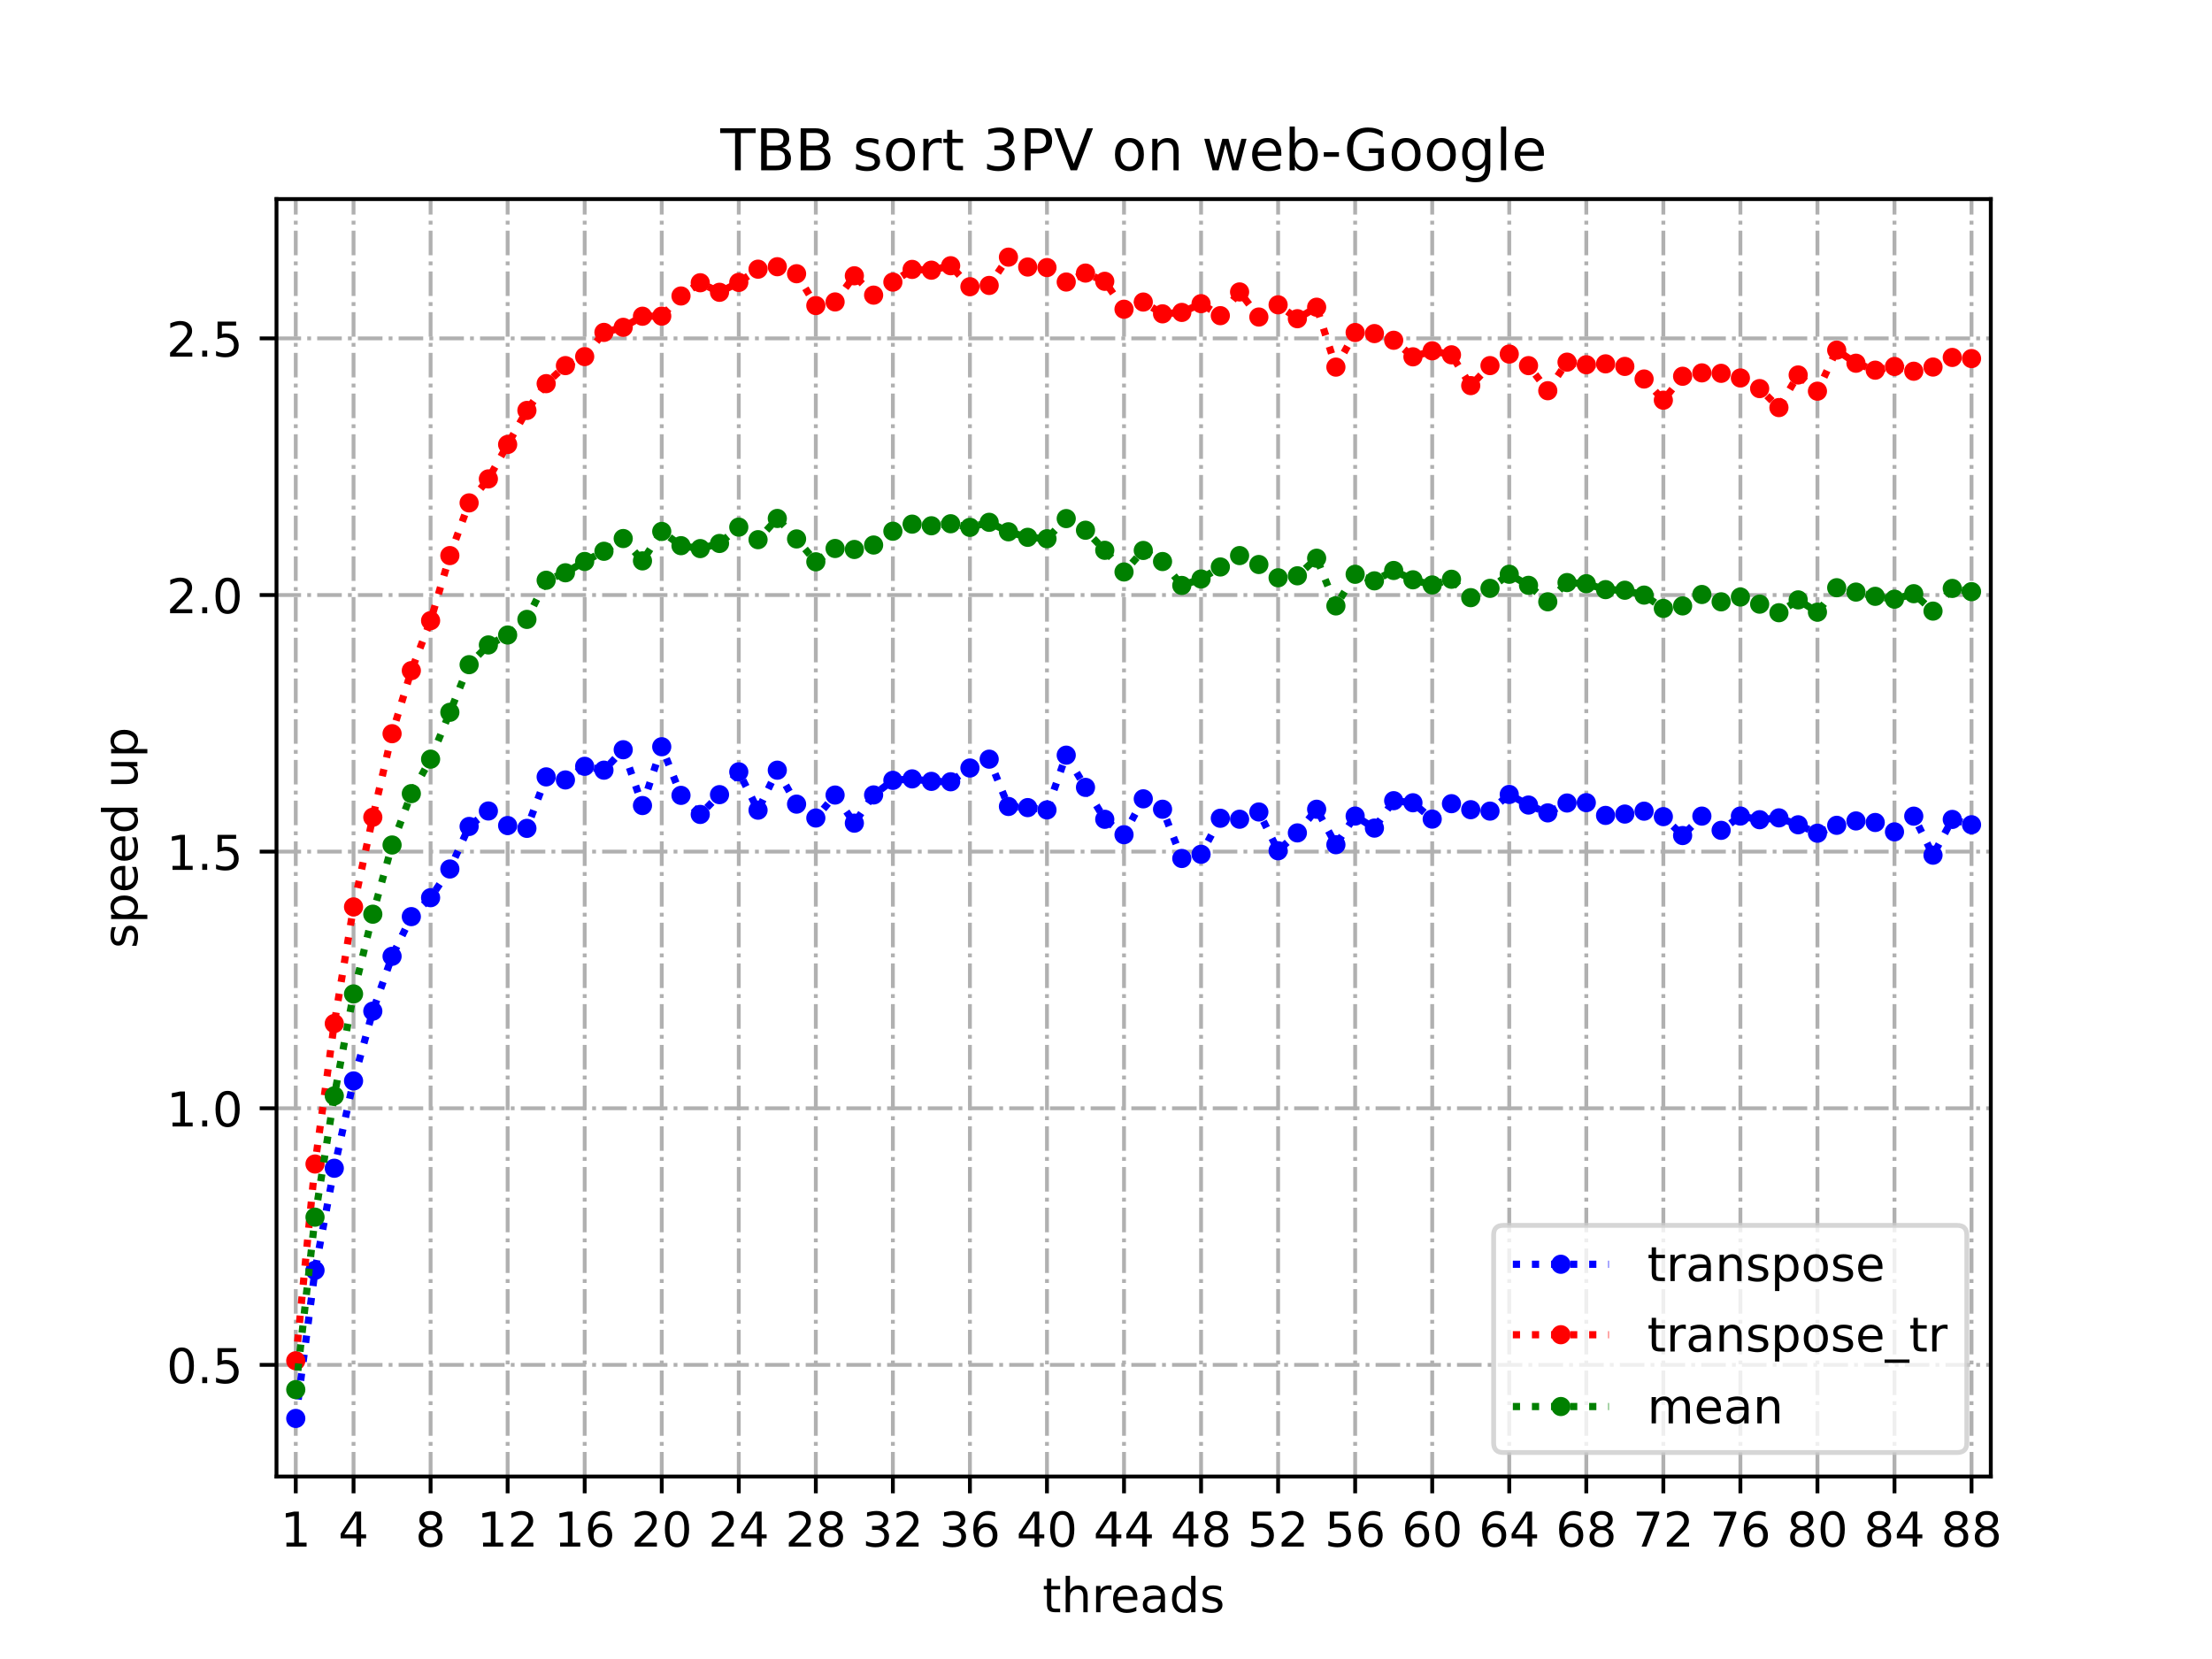 <?xml version="1.0" encoding="utf-8" standalone="no"?>
<!DOCTYPE svg PUBLIC "-//W3C//DTD SVG 1.1//EN"
  "http://www.w3.org/Graphics/SVG/1.1/DTD/svg11.dtd">
<!-- Created with matplotlib (https://matplotlib.org/) -->
<svg height="345.6pt" version="1.1" viewBox="0 0 460.8 345.6" width="460.8pt" xmlns="http://www.w3.org/2000/svg" xmlns:xlink="http://www.w3.org/1999/xlink">
 <defs>
  <style type="text/css">
*{stroke-linecap:butt;stroke-linejoin:round;}
  </style>
 </defs>
 <g id="figure_1">
  <g id="patch_1">
   <path d="M 0 345.6 
L 460.8 345.6 
L 460.8 0 
L 0 0 
z
" style="fill:#ffffff;"/>
  </g>
  <g id="axes_1">
   <g id="patch_2">
    <path d="M 57.6 307.584 
L 414.72 307.584 
L 414.72 41.472 
L 57.6 41.472 
z
" style="fill:#ffffff;"/>
   </g>
   <g id="matplotlib.axis_1">
    <g id="xtick_1">
     <g id="line2d_1">
      <path clip-path="url(#p7867102e2a)" d="M 61.613 307.584 
L 61.613 41.472 
" style="fill:none;stroke:#b0b0b0;stroke-dasharray:5.12,1.28,0.8,1.28;stroke-dashoffset:0;stroke-width:0.8;"/>
     </g>
     <g id="line2d_2">
      <defs>
       <path d="M 0 0 
L 0 3.5 
" id="m830193c0fb" style="stroke:#000000;stroke-width:0.8;"/>
      </defs>
      <g>
       <use style="stroke:#000000;stroke-width:0.8;" x="61.613" xlink:href="#m830193c0fb" y="307.584"/>
      </g>
     </g>
     <g id="text_1">
      <!-- 1 -->
      <defs>
       <path d="M 12.406 8.297 
L 28.516 8.297 
L 28.516 63.922 
L 10.984 60.406 
L 10.984 69.391 
L 28.422 72.906 
L 38.281 72.906 
L 38.281 8.297 
L 54.391 8.297 
L 54.391 0 
L 12.406 0 
z
" id="DejaVuSans-49"/>
      </defs>
      <g transform="translate(58.431 322.182)scale(0.1 -0.1)">
       <use xlink:href="#DejaVuSans-49"/>
      </g>
     </g>
    </g>
    <g id="xtick_2">
     <g id="line2d_3">
      <path clip-path="url(#p7867102e2a)" d="M 73.65 307.584 
L 73.65 41.472 
" style="fill:none;stroke:#b0b0b0;stroke-dasharray:5.12,1.28,0.8,1.28;stroke-dashoffset:0;stroke-width:0.8;"/>
     </g>
     <g id="line2d_4">
      <g>
       <use style="stroke:#000000;stroke-width:0.8;" x="73.65" xlink:href="#m830193c0fb" y="307.584"/>
      </g>
     </g>
     <g id="text_2">
      <!-- 4 -->
      <defs>
       <path d="M 37.797 64.312 
L 12.891 25.391 
L 37.797 25.391 
z
M 35.203 72.906 
L 47.609 72.906 
L 47.609 25.391 
L 58.016 25.391 
L 58.016 17.188 
L 47.609 17.188 
L 47.609 0 
L 37.797 0 
L 37.797 17.188 
L 4.891 17.188 
L 4.891 26.703 
z
" id="DejaVuSans-52"/>
      </defs>
      <g transform="translate(70.469 322.182)scale(0.1 -0.1)">
       <use xlink:href="#DejaVuSans-52"/>
      </g>
     </g>
    </g>
    <g id="xtick_3">
     <g id="line2d_5">
      <path clip-path="url(#p7867102e2a)" d="M 89.701 307.584 
L 89.701 41.472 
" style="fill:none;stroke:#b0b0b0;stroke-dasharray:5.12,1.28,0.8,1.28;stroke-dashoffset:0;stroke-width:0.8;"/>
     </g>
     <g id="line2d_6">
      <g>
       <use style="stroke:#000000;stroke-width:0.8;" x="89.701" xlink:href="#m830193c0fb" y="307.584"/>
      </g>
     </g>
     <g id="text_3">
      <!-- 8 -->
      <defs>
       <path d="M 31.781 34.625 
Q 24.75 34.625 20.719 30.859 
Q 16.703 27.094 16.703 20.516 
Q 16.703 13.922 20.719 10.156 
Q 24.75 6.391 31.781 6.391 
Q 38.812 6.391 42.859 10.172 
Q 46.922 13.969 46.922 20.516 
Q 46.922 27.094 42.891 30.859 
Q 38.875 34.625 31.781 34.625 
z
M 21.922 38.812 
Q 15.578 40.375 12.031 44.719 
Q 8.5 49.078 8.5 55.328 
Q 8.5 64.062 14.719 69.141 
Q 20.953 74.219 31.781 74.219 
Q 42.672 74.219 48.875 69.141 
Q 55.078 64.062 55.078 55.328 
Q 55.078 49.078 51.531 44.719 
Q 48 40.375 41.703 38.812 
Q 48.828 37.156 52.797 32.312 
Q 56.781 27.484 56.781 20.516 
Q 56.781 9.906 50.312 4.234 
Q 43.844 -1.422 31.781 -1.422 
Q 19.734 -1.422 13.25 4.234 
Q 6.781 9.906 6.781 20.516 
Q 6.781 27.484 10.781 32.312 
Q 14.797 37.156 21.922 38.812 
z
M 18.312 54.391 
Q 18.312 48.734 21.844 45.562 
Q 25.391 42.391 31.781 42.391 
Q 38.141 42.391 41.719 45.562 
Q 45.312 48.734 45.312 54.391 
Q 45.312 60.062 41.719 63.234 
Q 38.141 66.406 31.781 66.406 
Q 25.391 66.406 21.844 63.234 
Q 18.312 60.062 18.312 54.391 
z
" id="DejaVuSans-56"/>
      </defs>
      <g transform="translate(86.519 322.182)scale(0.1 -0.1)">
       <use xlink:href="#DejaVuSans-56"/>
      </g>
     </g>
    </g>
    <g id="xtick_4">
     <g id="line2d_7">
      <path clip-path="url(#p7867102e2a)" d="M 105.751 307.584 
L 105.751 41.472 
" style="fill:none;stroke:#b0b0b0;stroke-dasharray:5.12,1.28,0.8,1.28;stroke-dashoffset:0;stroke-width:0.8;"/>
     </g>
     <g id="line2d_8">
      <g>
       <use style="stroke:#000000;stroke-width:0.8;" x="105.751" xlink:href="#m830193c0fb" y="307.584"/>
      </g>
     </g>
     <g id="text_4">
      <!-- 12 -->
      <defs>
       <path d="M 19.188 8.297 
L 53.609 8.297 
L 53.609 0 
L 7.328 0 
L 7.328 8.297 
Q 12.938 14.109 22.625 23.891 
Q 32.328 33.688 34.812 36.531 
Q 39.547 41.844 41.422 45.531 
Q 43.312 49.219 43.312 52.781 
Q 43.312 58.594 39.234 62.25 
Q 35.156 65.922 28.609 65.922 
Q 23.969 65.922 18.812 64.312 
Q 13.672 62.703 7.812 59.422 
L 7.812 69.391 
Q 13.766 71.781 18.938 73 
Q 24.125 74.219 28.422 74.219 
Q 39.75 74.219 46.484 68.547 
Q 53.219 62.891 53.219 53.422 
Q 53.219 48.922 51.531 44.891 
Q 49.859 40.875 45.406 35.406 
Q 44.188 33.984 37.641 27.219 
Q 31.109 20.453 19.188 8.297 
z
" id="DejaVuSans-50"/>
      </defs>
      <g transform="translate(99.389 322.182)scale(0.1 -0.1)">
       <use xlink:href="#DejaVuSans-49"/>
       <use x="63.623" xlink:href="#DejaVuSans-50"/>
      </g>
     </g>
    </g>
    <g id="xtick_5">
     <g id="line2d_9">
      <path clip-path="url(#p7867102e2a)" d="M 121.801 307.584 
L 121.801 41.472 
" style="fill:none;stroke:#b0b0b0;stroke-dasharray:5.12,1.28,0.8,1.28;stroke-dashoffset:0;stroke-width:0.8;"/>
     </g>
     <g id="line2d_10">
      <g>
       <use style="stroke:#000000;stroke-width:0.8;" x="121.801" xlink:href="#m830193c0fb" y="307.584"/>
      </g>
     </g>
     <g id="text_5">
      <!-- 16 -->
      <defs>
       <path d="M 33.016 40.375 
Q 26.375 40.375 22.484 35.828 
Q 18.609 31.297 18.609 23.391 
Q 18.609 15.531 22.484 10.953 
Q 26.375 6.391 33.016 6.391 
Q 39.656 6.391 43.531 10.953 
Q 47.406 15.531 47.406 23.391 
Q 47.406 31.297 43.531 35.828 
Q 39.656 40.375 33.016 40.375 
z
M 52.594 71.297 
L 52.594 62.312 
Q 48.875 64.062 45.094 64.984 
Q 41.312 65.922 37.594 65.922 
Q 27.828 65.922 22.672 59.328 
Q 17.531 52.734 16.797 39.406 
Q 19.672 43.656 24.016 45.922 
Q 28.375 48.188 33.594 48.188 
Q 44.578 48.188 50.953 41.516 
Q 57.328 34.859 57.328 23.391 
Q 57.328 12.156 50.688 5.359 
Q 44.047 -1.422 33.016 -1.422 
Q 20.359 -1.422 13.672 8.266 
Q 6.984 17.969 6.984 36.375 
Q 6.984 53.656 15.188 63.938 
Q 23.391 74.219 37.203 74.219 
Q 40.922 74.219 44.703 73.484 
Q 48.484 72.75 52.594 71.297 
z
" id="DejaVuSans-54"/>
      </defs>
      <g transform="translate(115.439 322.182)scale(0.1 -0.1)">
       <use xlink:href="#DejaVuSans-49"/>
       <use x="63.623" xlink:href="#DejaVuSans-54"/>
      </g>
     </g>
    </g>
    <g id="xtick_6">
     <g id="line2d_11">
      <path clip-path="url(#p7867102e2a)" d="M 137.852 307.584 
L 137.852 41.472 
" style="fill:none;stroke:#b0b0b0;stroke-dasharray:5.12,1.28,0.8,1.28;stroke-dashoffset:0;stroke-width:0.8;"/>
     </g>
     <g id="line2d_12">
      <g>
       <use style="stroke:#000000;stroke-width:0.8;" x="137.852" xlink:href="#m830193c0fb" y="307.584"/>
      </g>
     </g>
     <g id="text_6">
      <!-- 20 -->
      <defs>
       <path d="M 31.781 66.406 
Q 24.172 66.406 20.328 58.906 
Q 16.5 51.422 16.5 36.375 
Q 16.5 21.391 20.328 13.891 
Q 24.172 6.391 31.781 6.391 
Q 39.453 6.391 43.281 13.891 
Q 47.125 21.391 47.125 36.375 
Q 47.125 51.422 43.281 58.906 
Q 39.453 66.406 31.781 66.406 
z
M 31.781 74.219 
Q 44.047 74.219 50.516 64.516 
Q 56.984 54.828 56.984 36.375 
Q 56.984 17.969 50.516 8.266 
Q 44.047 -1.422 31.781 -1.422 
Q 19.531 -1.422 13.062 8.266 
Q 6.594 17.969 6.594 36.375 
Q 6.594 54.828 13.062 64.516 
Q 19.531 74.219 31.781 74.219 
z
" id="DejaVuSans-48"/>
      </defs>
      <g transform="translate(131.489 322.182)scale(0.1 -0.1)">
       <use xlink:href="#DejaVuSans-50"/>
       <use x="63.623" xlink:href="#DejaVuSans-48"/>
      </g>
     </g>
    </g>
    <g id="xtick_7">
     <g id="line2d_13">
      <path clip-path="url(#p7867102e2a)" d="M 153.902 307.584 
L 153.902 41.472 
" style="fill:none;stroke:#b0b0b0;stroke-dasharray:5.12,1.28,0.8,1.28;stroke-dashoffset:0;stroke-width:0.8;"/>
     </g>
     <g id="line2d_14">
      <g>
       <use style="stroke:#000000;stroke-width:0.8;" x="153.902" xlink:href="#m830193c0fb" y="307.584"/>
      </g>
     </g>
     <g id="text_7">
      <!-- 24 -->
      <g transform="translate(147.54 322.182)scale(0.1 -0.1)">
       <use xlink:href="#DejaVuSans-50"/>
       <use x="63.623" xlink:href="#DejaVuSans-52"/>
      </g>
     </g>
    </g>
    <g id="xtick_8">
     <g id="line2d_15">
      <path clip-path="url(#p7867102e2a)" d="M 169.952 307.584 
L 169.952 41.472 
" style="fill:none;stroke:#b0b0b0;stroke-dasharray:5.12,1.28,0.8,1.28;stroke-dashoffset:0;stroke-width:0.8;"/>
     </g>
     <g id="line2d_16">
      <g>
       <use style="stroke:#000000;stroke-width:0.8;" x="169.952" xlink:href="#m830193c0fb" y="307.584"/>
      </g>
     </g>
     <g id="text_8">
      <!-- 28 -->
      <g transform="translate(163.59 322.182)scale(0.1 -0.1)">
       <use xlink:href="#DejaVuSans-50"/>
       <use x="63.623" xlink:href="#DejaVuSans-56"/>
      </g>
     </g>
    </g>
    <g id="xtick_9">
     <g id="line2d_17">
      <path clip-path="url(#p7867102e2a)" d="M 186.003 307.584 
L 186.003 41.472 
" style="fill:none;stroke:#b0b0b0;stroke-dasharray:5.12,1.28,0.8,1.28;stroke-dashoffset:0;stroke-width:0.8;"/>
     </g>
     <g id="line2d_18">
      <g>
       <use style="stroke:#000000;stroke-width:0.8;" x="186.003" xlink:href="#m830193c0fb" y="307.584"/>
      </g>
     </g>
     <g id="text_9">
      <!-- 32 -->
      <defs>
       <path d="M 40.578 39.312 
Q 47.656 37.797 51.625 33 
Q 55.609 28.219 55.609 21.188 
Q 55.609 10.406 48.188 4.484 
Q 40.766 -1.422 27.094 -1.422 
Q 22.516 -1.422 17.656 -0.516 
Q 12.797 0.391 7.625 2.203 
L 7.625 11.719 
Q 11.719 9.328 16.594 8.109 
Q 21.484 6.891 26.812 6.891 
Q 36.078 6.891 40.938 10.547 
Q 45.797 14.203 45.797 21.188 
Q 45.797 27.641 41.281 31.266 
Q 36.766 34.906 28.719 34.906 
L 20.219 34.906 
L 20.219 43.016 
L 29.109 43.016 
Q 36.375 43.016 40.234 45.922 
Q 44.094 48.828 44.094 54.297 
Q 44.094 59.906 40.109 62.906 
Q 36.141 65.922 28.719 65.922 
Q 24.656 65.922 20.016 65.031 
Q 15.375 64.156 9.812 62.312 
L 9.812 71.094 
Q 15.438 72.656 20.344 73.438 
Q 25.25 74.219 29.594 74.219 
Q 40.828 74.219 47.359 69.109 
Q 53.906 64.016 53.906 55.328 
Q 53.906 49.266 50.438 45.094 
Q 46.969 40.922 40.578 39.312 
z
" id="DejaVuSans-51"/>
      </defs>
      <g transform="translate(179.64 322.182)scale(0.1 -0.1)">
       <use xlink:href="#DejaVuSans-51"/>
       <use x="63.623" xlink:href="#DejaVuSans-50"/>
      </g>
     </g>
    </g>
    <g id="xtick_10">
     <g id="line2d_19">
      <path clip-path="url(#p7867102e2a)" d="M 202.053 307.584 
L 202.053 41.472 
" style="fill:none;stroke:#b0b0b0;stroke-dasharray:5.12,1.28,0.8,1.28;stroke-dashoffset:0;stroke-width:0.8;"/>
     </g>
     <g id="line2d_20">
      <g>
       <use style="stroke:#000000;stroke-width:0.8;" x="202.053" xlink:href="#m830193c0fb" y="307.584"/>
      </g>
     </g>
     <g id="text_10">
      <!-- 36 -->
      <g transform="translate(195.691 322.182)scale(0.1 -0.1)">
       <use xlink:href="#DejaVuSans-51"/>
       <use x="63.623" xlink:href="#DejaVuSans-54"/>
      </g>
     </g>
    </g>
    <g id="xtick_11">
     <g id="line2d_21">
      <path clip-path="url(#p7867102e2a)" d="M 218.103 307.584 
L 218.103 41.472 
" style="fill:none;stroke:#b0b0b0;stroke-dasharray:5.12,1.28,0.8,1.28;stroke-dashoffset:0;stroke-width:0.8;"/>
     </g>
     <g id="line2d_22">
      <g>
       <use style="stroke:#000000;stroke-width:0.8;" x="218.103" xlink:href="#m830193c0fb" y="307.584"/>
      </g>
     </g>
     <g id="text_11">
      <!-- 40 -->
      <g transform="translate(211.741 322.182)scale(0.1 -0.1)">
       <use xlink:href="#DejaVuSans-52"/>
       <use x="63.623" xlink:href="#DejaVuSans-48"/>
      </g>
     </g>
    </g>
    <g id="xtick_12">
     <g id="line2d_23">
      <path clip-path="url(#p7867102e2a)" d="M 234.154 307.584 
L 234.154 41.472 
" style="fill:none;stroke:#b0b0b0;stroke-dasharray:5.12,1.28,0.8,1.28;stroke-dashoffset:0;stroke-width:0.8;"/>
     </g>
     <g id="line2d_24">
      <g>
       <use style="stroke:#000000;stroke-width:0.8;" x="234.154" xlink:href="#m830193c0fb" y="307.584"/>
      </g>
     </g>
     <g id="text_12">
      <!-- 44 -->
      <g transform="translate(227.791 322.182)scale(0.1 -0.1)">
       <use xlink:href="#DejaVuSans-52"/>
       <use x="63.623" xlink:href="#DejaVuSans-52"/>
      </g>
     </g>
    </g>
    <g id="xtick_13">
     <g id="line2d_25">
      <path clip-path="url(#p7867102e2a)" d="M 250.204 307.584 
L 250.204 41.472 
" style="fill:none;stroke:#b0b0b0;stroke-dasharray:5.12,1.28,0.8,1.28;stroke-dashoffset:0;stroke-width:0.8;"/>
     </g>
     <g id="line2d_26">
      <g>
       <use style="stroke:#000000;stroke-width:0.8;" x="250.204" xlink:href="#m830193c0fb" y="307.584"/>
      </g>
     </g>
     <g id="text_13">
      <!-- 48 -->
      <g transform="translate(243.842 322.182)scale(0.1 -0.1)">
       <use xlink:href="#DejaVuSans-52"/>
       <use x="63.623" xlink:href="#DejaVuSans-56"/>
      </g>
     </g>
    </g>
    <g id="xtick_14">
     <g id="line2d_27">
      <path clip-path="url(#p7867102e2a)" d="M 266.254 307.584 
L 266.254 41.472 
" style="fill:none;stroke:#b0b0b0;stroke-dasharray:5.12,1.28,0.8,1.28;stroke-dashoffset:0;stroke-width:0.8;"/>
     </g>
     <g id="line2d_28">
      <g>
       <use style="stroke:#000000;stroke-width:0.8;" x="266.254" xlink:href="#m830193c0fb" y="307.584"/>
      </g>
     </g>
     <g id="text_14">
      <!-- 52 -->
      <defs>
       <path d="M 10.797 72.906 
L 49.516 72.906 
L 49.516 64.594 
L 19.828 64.594 
L 19.828 46.734 
Q 21.969 47.469 24.109 47.828 
Q 26.266 48.188 28.422 48.188 
Q 40.625 48.188 47.75 41.5 
Q 54.891 34.812 54.891 23.391 
Q 54.891 11.625 47.562 5.094 
Q 40.234 -1.422 26.906 -1.422 
Q 22.312 -1.422 17.547 -0.641 
Q 12.797 0.141 7.719 1.703 
L 7.719 11.625 
Q 12.109 9.234 16.797 8.062 
Q 21.484 6.891 26.703 6.891 
Q 35.156 6.891 40.078 11.328 
Q 45.016 15.766 45.016 23.391 
Q 45.016 31 40.078 35.438 
Q 35.156 39.891 26.703 39.891 
Q 22.75 39.891 18.812 39.016 
Q 14.891 38.141 10.797 36.281 
z
" id="DejaVuSans-53"/>
      </defs>
      <g transform="translate(259.892 322.182)scale(0.1 -0.1)">
       <use xlink:href="#DejaVuSans-53"/>
       <use x="63.623" xlink:href="#DejaVuSans-50"/>
      </g>
     </g>
    </g>
    <g id="xtick_15">
     <g id="line2d_29">
      <path clip-path="url(#p7867102e2a)" d="M 282.305 307.584 
L 282.305 41.472 
" style="fill:none;stroke:#b0b0b0;stroke-dasharray:5.12,1.28,0.8,1.28;stroke-dashoffset:0;stroke-width:0.8;"/>
     </g>
     <g id="line2d_30">
      <g>
       <use style="stroke:#000000;stroke-width:0.8;" x="282.305" xlink:href="#m830193c0fb" y="307.584"/>
      </g>
     </g>
     <g id="text_15">
      <!-- 56 -->
      <g transform="translate(275.942 322.182)scale(0.1 -0.1)">
       <use xlink:href="#DejaVuSans-53"/>
       <use x="63.623" xlink:href="#DejaVuSans-54"/>
      </g>
     </g>
    </g>
    <g id="xtick_16">
     <g id="line2d_31">
      <path clip-path="url(#p7867102e2a)" d="M 298.355 307.584 
L 298.355 41.472 
" style="fill:none;stroke:#b0b0b0;stroke-dasharray:5.12,1.28,0.8,1.28;stroke-dashoffset:0;stroke-width:0.8;"/>
     </g>
     <g id="line2d_32">
      <g>
       <use style="stroke:#000000;stroke-width:0.8;" x="298.355" xlink:href="#m830193c0fb" y="307.584"/>
      </g>
     </g>
     <g id="text_16">
      <!-- 60 -->
      <g transform="translate(291.993 322.182)scale(0.1 -0.1)">
       <use xlink:href="#DejaVuSans-54"/>
       <use x="63.623" xlink:href="#DejaVuSans-48"/>
      </g>
     </g>
    </g>
    <g id="xtick_17">
     <g id="line2d_33">
      <path clip-path="url(#p7867102e2a)" d="M 314.405 307.584 
L 314.405 41.472 
" style="fill:none;stroke:#b0b0b0;stroke-dasharray:5.12,1.28,0.8,1.28;stroke-dashoffset:0;stroke-width:0.8;"/>
     </g>
     <g id="line2d_34">
      <g>
       <use style="stroke:#000000;stroke-width:0.8;" x="314.405" xlink:href="#m830193c0fb" y="307.584"/>
      </g>
     </g>
     <g id="text_17">
      <!-- 64 -->
      <g transform="translate(308.043 322.182)scale(0.1 -0.1)">
       <use xlink:href="#DejaVuSans-54"/>
       <use x="63.623" xlink:href="#DejaVuSans-52"/>
      </g>
     </g>
    </g>
    <g id="xtick_18">
     <g id="line2d_35">
      <path clip-path="url(#p7867102e2a)" d="M 330.456 307.584 
L 330.456 41.472 
" style="fill:none;stroke:#b0b0b0;stroke-dasharray:5.12,1.28,0.8,1.28;stroke-dashoffset:0;stroke-width:0.8;"/>
     </g>
     <g id="line2d_36">
      <g>
       <use style="stroke:#000000;stroke-width:0.8;" x="330.456" xlink:href="#m830193c0fb" y="307.584"/>
      </g>
     </g>
     <g id="text_18">
      <!-- 68 -->
      <g transform="translate(324.093 322.182)scale(0.1 -0.1)">
       <use xlink:href="#DejaVuSans-54"/>
       <use x="63.623" xlink:href="#DejaVuSans-56"/>
      </g>
     </g>
    </g>
    <g id="xtick_19">
     <g id="line2d_37">
      <path clip-path="url(#p7867102e2a)" d="M 346.506 307.584 
L 346.506 41.472 
" style="fill:none;stroke:#b0b0b0;stroke-dasharray:5.12,1.28,0.8,1.28;stroke-dashoffset:0;stroke-width:0.8;"/>
     </g>
     <g id="line2d_38">
      <g>
       <use style="stroke:#000000;stroke-width:0.8;" x="346.506" xlink:href="#m830193c0fb" y="307.584"/>
      </g>
     </g>
     <g id="text_19">
      <!-- 72 -->
      <defs>
       <path d="M 8.203 72.906 
L 55.078 72.906 
L 55.078 68.703 
L 28.609 0 
L 18.312 0 
L 43.219 64.594 
L 8.203 64.594 
z
" id="DejaVuSans-55"/>
      </defs>
      <g transform="translate(340.144 322.182)scale(0.1 -0.1)">
       <use xlink:href="#DejaVuSans-55"/>
       <use x="63.623" xlink:href="#DejaVuSans-50"/>
      </g>
     </g>
    </g>
    <g id="xtick_20">
     <g id="line2d_39">
      <path clip-path="url(#p7867102e2a)" d="M 362.556 307.584 
L 362.556 41.472 
" style="fill:none;stroke:#b0b0b0;stroke-dasharray:5.12,1.28,0.8,1.28;stroke-dashoffset:0;stroke-width:0.8;"/>
     </g>
     <g id="line2d_40">
      <g>
       <use style="stroke:#000000;stroke-width:0.8;" x="362.556" xlink:href="#m830193c0fb" y="307.584"/>
      </g>
     </g>
     <g id="text_20">
      <!-- 76 -->
      <g transform="translate(356.194 322.182)scale(0.1 -0.1)">
       <use xlink:href="#DejaVuSans-55"/>
       <use x="63.623" xlink:href="#DejaVuSans-54"/>
      </g>
     </g>
    </g>
    <g id="xtick_21">
     <g id="line2d_41">
      <path clip-path="url(#p7867102e2a)" d="M 378.607 307.584 
L 378.607 41.472 
" style="fill:none;stroke:#b0b0b0;stroke-dasharray:5.12,1.28,0.8,1.28;stroke-dashoffset:0;stroke-width:0.8;"/>
     </g>
     <g id="line2d_42">
      <g>
       <use style="stroke:#000000;stroke-width:0.8;" x="378.607" xlink:href="#m830193c0fb" y="307.584"/>
      </g>
     </g>
     <g id="text_21">
      <!-- 80 -->
      <g transform="translate(372.244 322.182)scale(0.1 -0.1)">
       <use xlink:href="#DejaVuSans-56"/>
       <use x="63.623" xlink:href="#DejaVuSans-48"/>
      </g>
     </g>
    </g>
    <g id="xtick_22">
     <g id="line2d_43">
      <path clip-path="url(#p7867102e2a)" d="M 394.657 307.584 
L 394.657 41.472 
" style="fill:none;stroke:#b0b0b0;stroke-dasharray:5.12,1.28,0.8,1.28;stroke-dashoffset:0;stroke-width:0.8;"/>
     </g>
     <g id="line2d_44">
      <g>
       <use style="stroke:#000000;stroke-width:0.8;" x="394.657" xlink:href="#m830193c0fb" y="307.584"/>
      </g>
     </g>
     <g id="text_22">
      <!-- 84 -->
      <g transform="translate(388.295 322.182)scale(0.1 -0.1)">
       <use xlink:href="#DejaVuSans-56"/>
       <use x="63.623" xlink:href="#DejaVuSans-52"/>
      </g>
     </g>
    </g>
    <g id="xtick_23">
     <g id="line2d_45">
      <path clip-path="url(#p7867102e2a)" d="M 410.707 307.584 
L 410.707 41.472 
" style="fill:none;stroke:#b0b0b0;stroke-dasharray:5.12,1.28,0.8,1.28;stroke-dashoffset:0;stroke-width:0.8;"/>
     </g>
     <g id="line2d_46">
      <g>
       <use style="stroke:#000000;stroke-width:0.8;" x="410.707" xlink:href="#m830193c0fb" y="307.584"/>
      </g>
     </g>
     <g id="text_23">
      <!-- 88 -->
      <g transform="translate(404.345 322.182)scale(0.1 -0.1)">
       <use xlink:href="#DejaVuSans-56"/>
       <use x="63.623" xlink:href="#DejaVuSans-56"/>
      </g>
     </g>
    </g>
    <g id="text_24">
     <!-- threads -->
     <defs>
      <path d="M 18.312 70.219 
L 18.312 54.688 
L 36.812 54.688 
L 36.812 47.703 
L 18.312 47.703 
L 18.312 18.016 
Q 18.312 11.328 20.141 9.422 
Q 21.969 7.516 27.594 7.516 
L 36.812 7.516 
L 36.812 0 
L 27.594 0 
Q 17.188 0 13.234 3.875 
Q 9.281 7.766 9.281 18.016 
L 9.281 47.703 
L 2.688 47.703 
L 2.688 54.688 
L 9.281 54.688 
L 9.281 70.219 
z
" id="DejaVuSans-116"/>
      <path d="M 54.891 33.016 
L 54.891 0 
L 45.906 0 
L 45.906 32.719 
Q 45.906 40.484 42.875 44.328 
Q 39.844 48.188 33.797 48.188 
Q 26.516 48.188 22.312 43.547 
Q 18.109 38.922 18.109 30.906 
L 18.109 0 
L 9.078 0 
L 9.078 75.984 
L 18.109 75.984 
L 18.109 46.188 
Q 21.344 51.125 25.703 53.562 
Q 30.078 56 35.797 56 
Q 45.219 56 50.047 50.172 
Q 54.891 44.344 54.891 33.016 
z
" id="DejaVuSans-104"/>
      <path d="M 41.109 46.297 
Q 39.594 47.172 37.812 47.578 
Q 36.031 48 33.891 48 
Q 26.266 48 22.188 43.047 
Q 18.109 38.094 18.109 28.812 
L 18.109 0 
L 9.078 0 
L 9.078 54.688 
L 18.109 54.688 
L 18.109 46.188 
Q 20.953 51.172 25.484 53.578 
Q 30.031 56 36.531 56 
Q 37.453 56 38.578 55.875 
Q 39.703 55.766 41.062 55.516 
z
" id="DejaVuSans-114"/>
      <path d="M 56.203 29.594 
L 56.203 25.203 
L 14.891 25.203 
Q 15.484 15.922 20.484 11.062 
Q 25.484 6.203 34.422 6.203 
Q 39.594 6.203 44.453 7.469 
Q 49.312 8.734 54.109 11.281 
L 54.109 2.781 
Q 49.266 0.734 44.188 -0.344 
Q 39.109 -1.422 33.891 -1.422 
Q 20.797 -1.422 13.156 6.188 
Q 5.516 13.812 5.516 26.812 
Q 5.516 40.234 12.766 48.109 
Q 20.016 56 32.328 56 
Q 43.359 56 49.781 48.891 
Q 56.203 41.797 56.203 29.594 
z
M 47.219 32.234 
Q 47.125 39.594 43.094 43.984 
Q 39.062 48.391 32.422 48.391 
Q 24.906 48.391 20.391 44.141 
Q 15.875 39.891 15.188 32.172 
z
" id="DejaVuSans-101"/>
      <path d="M 34.281 27.484 
Q 23.391 27.484 19.188 25 
Q 14.984 22.516 14.984 16.5 
Q 14.984 11.719 18.141 8.906 
Q 21.297 6.109 26.703 6.109 
Q 34.188 6.109 38.703 11.406 
Q 43.219 16.703 43.219 25.484 
L 43.219 27.484 
z
M 52.203 31.203 
L 52.203 0 
L 43.219 0 
L 43.219 8.297 
Q 40.141 3.328 35.547 0.953 
Q 30.953 -1.422 24.312 -1.422 
Q 15.922 -1.422 10.953 3.297 
Q 6 8.016 6 15.922 
Q 6 25.141 12.172 29.828 
Q 18.359 34.516 30.609 34.516 
L 43.219 34.516 
L 43.219 35.406 
Q 43.219 41.609 39.141 45 
Q 35.062 48.391 27.688 48.391 
Q 23 48.391 18.547 47.266 
Q 14.109 46.141 10.016 43.891 
L 10.016 52.203 
Q 14.938 54.109 19.578 55.047 
Q 24.219 56 28.609 56 
Q 40.484 56 46.344 49.844 
Q 52.203 43.703 52.203 31.203 
z
" id="DejaVuSans-97"/>
      <path d="M 45.406 46.391 
L 45.406 75.984 
L 54.391 75.984 
L 54.391 0 
L 45.406 0 
L 45.406 8.203 
Q 42.578 3.328 38.25 0.953 
Q 33.938 -1.422 27.875 -1.422 
Q 17.969 -1.422 11.734 6.484 
Q 5.516 14.406 5.516 27.297 
Q 5.516 40.188 11.734 48.094 
Q 17.969 56 27.875 56 
Q 33.938 56 38.25 53.625 
Q 42.578 51.266 45.406 46.391 
z
M 14.797 27.297 
Q 14.797 17.391 18.875 11.75 
Q 22.953 6.109 30.078 6.109 
Q 37.203 6.109 41.297 11.75 
Q 45.406 17.391 45.406 27.297 
Q 45.406 37.203 41.297 42.844 
Q 37.203 48.484 30.078 48.484 
Q 22.953 48.484 18.875 42.844 
Q 14.797 37.203 14.797 27.297 
z
" id="DejaVuSans-100"/>
      <path d="M 44.281 53.078 
L 44.281 44.578 
Q 40.484 46.531 36.375 47.5 
Q 32.281 48.484 27.875 48.484 
Q 21.188 48.484 17.844 46.438 
Q 14.5 44.391 14.5 40.281 
Q 14.5 37.156 16.891 35.375 
Q 19.281 33.594 26.516 31.984 
L 29.594 31.297 
Q 39.156 29.25 43.188 25.516 
Q 47.219 21.781 47.219 15.094 
Q 47.219 7.469 41.188 3.016 
Q 35.156 -1.422 24.609 -1.422 
Q 20.219 -1.422 15.453 -0.562 
Q 10.688 0.297 5.422 2 
L 5.422 11.281 
Q 10.406 8.688 15.234 7.391 
Q 20.062 6.109 24.812 6.109 
Q 31.156 6.109 34.562 8.281 
Q 37.984 10.453 37.984 14.406 
Q 37.984 18.062 35.516 20.016 
Q 33.062 21.969 24.703 23.781 
L 21.578 24.516 
Q 13.234 26.266 9.516 29.906 
Q 5.812 33.547 5.812 39.891 
Q 5.812 47.609 11.281 51.797 
Q 16.75 56 26.812 56 
Q 31.781 56 36.172 55.266 
Q 40.578 54.547 44.281 53.078 
z
" id="DejaVuSans-115"/>
     </defs>
     <g transform="translate(217.169 335.861)scale(0.1 -0.1)">
      <use xlink:href="#DejaVuSans-116"/>
      <use x="39.209" xlink:href="#DejaVuSans-104"/>
      <use x="102.588" xlink:href="#DejaVuSans-114"/>
      <use x="141.451" xlink:href="#DejaVuSans-101"/>
      <use x="202.975" xlink:href="#DejaVuSans-97"/>
      <use x="264.254" xlink:href="#DejaVuSans-100"/>
      <use x="327.73" xlink:href="#DejaVuSans-115"/>
     </g>
    </g>
   </g>
   <g id="matplotlib.axis_2">
    <g id="ytick_1">
     <g id="line2d_47">
      <path clip-path="url(#p7867102e2a)" d="M 57.6 284.33 
L 414.72 284.33 
" style="fill:none;stroke:#b0b0b0;stroke-dasharray:5.12,1.28,0.8,1.28;stroke-dashoffset:0;stroke-width:0.8;"/>
     </g>
     <g id="line2d_48">
      <defs>
       <path d="M 0 0 
L -3.5 0 
" id="m0f58397683" style="stroke:#000000;stroke-width:0.8;"/>
      </defs>
      <g>
       <use style="stroke:#000000;stroke-width:0.8;" x="57.6" xlink:href="#m0f58397683" y="284.33"/>
      </g>
     </g>
     <g id="text_25">
      <!-- 0.5 -->
      <defs>
       <path d="M 10.688 12.406 
L 21 12.406 
L 21 0 
L 10.688 0 
z
" id="DejaVuSans-46"/>
      </defs>
      <g transform="translate(34.697 288.129)scale(0.1 -0.1)">
       <use xlink:href="#DejaVuSans-48"/>
       <use x="63.623" xlink:href="#DejaVuSans-46"/>
       <use x="95.41" xlink:href="#DejaVuSans-53"/>
      </g>
     </g>
    </g>
    <g id="ytick_2">
     <g id="line2d_49">
      <path clip-path="url(#p7867102e2a)" d="M 57.6 230.87 
L 414.72 230.87 
" style="fill:none;stroke:#b0b0b0;stroke-dasharray:5.12,1.28,0.8,1.28;stroke-dashoffset:0;stroke-width:0.8;"/>
     </g>
     <g id="line2d_50">
      <g>
       <use style="stroke:#000000;stroke-width:0.8;" x="57.6" xlink:href="#m0f58397683" y="230.87"/>
      </g>
     </g>
     <g id="text_26">
      <!-- 1.0 -->
      <g transform="translate(34.697 234.669)scale(0.1 -0.1)">
       <use xlink:href="#DejaVuSans-49"/>
       <use x="63.623" xlink:href="#DejaVuSans-46"/>
       <use x="95.41" xlink:href="#DejaVuSans-48"/>
      </g>
     </g>
    </g>
    <g id="ytick_3">
     <g id="line2d_51">
      <path clip-path="url(#p7867102e2a)" d="M 57.6 177.41 
L 414.72 177.41 
" style="fill:none;stroke:#b0b0b0;stroke-dasharray:5.12,1.28,0.8,1.28;stroke-dashoffset:0;stroke-width:0.8;"/>
     </g>
     <g id="line2d_52">
      <g>
       <use style="stroke:#000000;stroke-width:0.8;" x="57.6" xlink:href="#m0f58397683" y="177.41"/>
      </g>
     </g>
     <g id="text_27">
      <!-- 1.5 -->
      <g transform="translate(34.697 181.209)scale(0.1 -0.1)">
       <use xlink:href="#DejaVuSans-49"/>
       <use x="63.623" xlink:href="#DejaVuSans-46"/>
       <use x="95.41" xlink:href="#DejaVuSans-53"/>
      </g>
     </g>
    </g>
    <g id="ytick_4">
     <g id="line2d_53">
      <path clip-path="url(#p7867102e2a)" d="M 57.6 123.95 
L 414.72 123.95 
" style="fill:none;stroke:#b0b0b0;stroke-dasharray:5.12,1.28,0.8,1.28;stroke-dashoffset:0;stroke-width:0.8;"/>
     </g>
     <g id="line2d_54">
      <g>
       <use style="stroke:#000000;stroke-width:0.8;" x="57.6" xlink:href="#m0f58397683" y="123.95"/>
      </g>
     </g>
     <g id="text_28">
      <!-- 2.0 -->
      <g transform="translate(34.697 127.75)scale(0.1 -0.1)">
       <use xlink:href="#DejaVuSans-50"/>
       <use x="63.623" xlink:href="#DejaVuSans-46"/>
       <use x="95.41" xlink:href="#DejaVuSans-48"/>
      </g>
     </g>
    </g>
    <g id="ytick_5">
     <g id="line2d_55">
      <path clip-path="url(#p7867102e2a)" d="M 57.6 70.491 
L 414.72 70.491 
" style="fill:none;stroke:#b0b0b0;stroke-dasharray:5.12,1.28,0.8,1.28;stroke-dashoffset:0;stroke-width:0.8;"/>
     </g>
     <g id="line2d_56">
      <g>
       <use style="stroke:#000000;stroke-width:0.8;" x="57.6" xlink:href="#m0f58397683" y="70.491"/>
      </g>
     </g>
     <g id="text_29">
      <!-- 2.5 -->
      <g transform="translate(34.697 74.29)scale(0.1 -0.1)">
       <use xlink:href="#DejaVuSans-50"/>
       <use x="63.623" xlink:href="#DejaVuSans-46"/>
       <use x="95.41" xlink:href="#DejaVuSans-53"/>
      </g>
     </g>
    </g>
    <g id="text_30">
     <!-- speed up -->
     <defs>
      <path d="M 18.109 8.203 
L 18.109 -20.797 
L 9.078 -20.797 
L 9.078 54.688 
L 18.109 54.688 
L 18.109 46.391 
Q 20.953 51.266 25.266 53.625 
Q 29.594 56 35.594 56 
Q 45.562 56 51.781 48.094 
Q 58.016 40.188 58.016 27.297 
Q 58.016 14.406 51.781 6.484 
Q 45.562 -1.422 35.594 -1.422 
Q 29.594 -1.422 25.266 0.953 
Q 20.953 3.328 18.109 8.203 
z
M 48.688 27.297 
Q 48.688 37.203 44.609 42.844 
Q 40.531 48.484 33.406 48.484 
Q 26.266 48.484 22.188 42.844 
Q 18.109 37.203 18.109 27.297 
Q 18.109 17.391 22.188 11.75 
Q 26.266 6.109 33.406 6.109 
Q 40.531 6.109 44.609 11.75 
Q 48.688 17.391 48.688 27.297 
z
" id="DejaVuSans-112"/>
      <path id="DejaVuSans-32"/>
      <path d="M 8.5 21.578 
L 8.5 54.688 
L 17.484 54.688 
L 17.484 21.922 
Q 17.484 14.156 20.5 10.266 
Q 23.531 6.391 29.594 6.391 
Q 36.859 6.391 41.078 11.031 
Q 45.312 15.672 45.312 23.688 
L 45.312 54.688 
L 54.297 54.688 
L 54.297 0 
L 45.312 0 
L 45.312 8.406 
Q 42.047 3.422 37.719 1 
Q 33.406 -1.422 27.688 -1.422 
Q 18.266 -1.422 13.375 4.438 
Q 8.5 10.297 8.5 21.578 
z
M 31.109 56 
z
" id="DejaVuSans-117"/>
     </defs>
     <g transform="translate(28.617 197.566)rotate(-90)scale(0.1 -0.1)">
      <use xlink:href="#DejaVuSans-115"/>
      <use x="52.1" xlink:href="#DejaVuSans-112"/>
      <use x="115.576" xlink:href="#DejaVuSans-101"/>
      <use x="177.1" xlink:href="#DejaVuSans-101"/>
      <use x="238.623" xlink:href="#DejaVuSans-100"/>
      <use x="302.1" xlink:href="#DejaVuSans-32"/>
      <use x="333.887" xlink:href="#DejaVuSans-117"/>
      <use x="397.266" xlink:href="#DejaVuSans-112"/>
     </g>
    </g>
   </g>
   <g id="line2d_57">
    <path clip-path="url(#p7867102e2a)" d="M 61.613 295.488 
L 65.625 264.634 
L 69.638 243.368 
L 73.65 225.177 
L 77.663 210.643 
L 81.676 199.215 
L 85.688 190.949 
L 89.701 187.004 
L 93.713 181.029 
L 97.726 172.165 
L 101.738 168.944 
L 105.751 171.977 
L 109.764 172.564 
L 113.776 161.84 
L 117.789 162.478 
L 121.801 159.636 
L 125.814 160.441 
L 129.827 156.184 
L 133.839 167.81 
L 137.852 155.561 
L 141.864 165.691 
L 145.877 169.662 
L 149.889 165.539 
L 153.902 160.79 
L 157.915 168.775 
L 161.927 160.444 
L 165.94 167.516 
L 169.952 170.409 
L 173.965 165.622 
L 177.978 171.479 
L 181.99 165.598 
L 186.003 162.56 
L 190.015 162.256 
L 194.028 162.774 
L 198.04 162.857 
L 202.053 159.99 
L 206.066 158.15 
L 210.078 168.002 
L 214.091 168.239 
L 218.103 168.722 
L 222.116 157.315 
L 226.129 164.027 
L 230.141 170.674 
L 234.154 173.884 
L 238.166 166.413 
L 242.179 168.58 
L 246.191 178.836 
L 250.204 177.965 
L 254.217 170.459 
L 258.229 170.661 
L 262.242 169.151 
L 266.254 177.231 
L 270.267 173.509 
L 274.28 168.582 
L 278.292 175.969 
L 282.305 170.002 
L 286.317 172.51 
L 290.33 166.796 
L 294.342 167.231 
L 298.355 170.635 
L 302.368 167.423 
L 306.38 168.675 
L 310.393 168.971 
L 314.405 165.5 
L 318.418 167.706 
L 322.431 169.34 
L 326.443 167.28 
L 330.456 167.21 
L 334.468 169.865 
L 338.481 169.584 
L 342.493 168.984 
L 346.506 170.122 
L 350.519 174.061 
L 354.531 170.011 
L 358.544 172.975 
L 362.556 169.999 
L 366.569 170.762 
L 370.582 170.379 
L 374.594 171.819 
L 378.607 173.575 
L 382.619 171.928 
L 386.632 171.016 
L 390.644 171.338 
L 394.657 173.294 
L 398.67 170.022 
L 402.682 178.15 
L 406.695 170.7 
L 410.707 171.81 
" style="fill:none;stroke:#0000ff;stroke-dasharray:1.5,2.475;stroke-dashoffset:0;stroke-width:1.5;"/>
    <defs>
     <path d="M 0 1.5 
C 0.398 1.5 0.779 1.342 1.061 1.061 
C 1.342 0.779 1.5 0.398 1.5 0 
C 1.5 -0.398 1.342 -0.779 1.061 -1.061 
C 0.779 -1.342 0.398 -1.5 0 -1.5 
C -0.398 -1.5 -0.779 -1.342 -1.061 -1.061 
C -1.342 -0.779 -1.5 -0.398 -1.5 0 
C -1.5 0.398 -1.342 0.779 -1.061 1.061 
C -0.779 1.342 -0.398 1.5 0 1.5 
z
" id="m4d7c4621d5" style="stroke:#0000ff;"/>
    </defs>
    <g clip-path="url(#p7867102e2a)">
     <use style="fill:#0000ff;stroke:#0000ff;" x="61.613" xlink:href="#m4d7c4621d5" y="295.488"/>
     <use style="fill:#0000ff;stroke:#0000ff;" x="65.625" xlink:href="#m4d7c4621d5" y="264.634"/>
     <use style="fill:#0000ff;stroke:#0000ff;" x="69.638" xlink:href="#m4d7c4621d5" y="243.368"/>
     <use style="fill:#0000ff;stroke:#0000ff;" x="73.65" xlink:href="#m4d7c4621d5" y="225.177"/>
     <use style="fill:#0000ff;stroke:#0000ff;" x="77.663" xlink:href="#m4d7c4621d5" y="210.643"/>
     <use style="fill:#0000ff;stroke:#0000ff;" x="81.676" xlink:href="#m4d7c4621d5" y="199.215"/>
     <use style="fill:#0000ff;stroke:#0000ff;" x="85.688" xlink:href="#m4d7c4621d5" y="190.949"/>
     <use style="fill:#0000ff;stroke:#0000ff;" x="89.701" xlink:href="#m4d7c4621d5" y="187.004"/>
     <use style="fill:#0000ff;stroke:#0000ff;" x="93.713" xlink:href="#m4d7c4621d5" y="181.029"/>
     <use style="fill:#0000ff;stroke:#0000ff;" x="97.726" xlink:href="#m4d7c4621d5" y="172.165"/>
     <use style="fill:#0000ff;stroke:#0000ff;" x="101.738" xlink:href="#m4d7c4621d5" y="168.944"/>
     <use style="fill:#0000ff;stroke:#0000ff;" x="105.751" xlink:href="#m4d7c4621d5" y="171.977"/>
     <use style="fill:#0000ff;stroke:#0000ff;" x="109.764" xlink:href="#m4d7c4621d5" y="172.564"/>
     <use style="fill:#0000ff;stroke:#0000ff;" x="113.776" xlink:href="#m4d7c4621d5" y="161.84"/>
     <use style="fill:#0000ff;stroke:#0000ff;" x="117.789" xlink:href="#m4d7c4621d5" y="162.478"/>
     <use style="fill:#0000ff;stroke:#0000ff;" x="121.801" xlink:href="#m4d7c4621d5" y="159.636"/>
     <use style="fill:#0000ff;stroke:#0000ff;" x="125.814" xlink:href="#m4d7c4621d5" y="160.441"/>
     <use style="fill:#0000ff;stroke:#0000ff;" x="129.827" xlink:href="#m4d7c4621d5" y="156.184"/>
     <use style="fill:#0000ff;stroke:#0000ff;" x="133.839" xlink:href="#m4d7c4621d5" y="167.81"/>
     <use style="fill:#0000ff;stroke:#0000ff;" x="137.852" xlink:href="#m4d7c4621d5" y="155.561"/>
     <use style="fill:#0000ff;stroke:#0000ff;" x="141.864" xlink:href="#m4d7c4621d5" y="165.691"/>
     <use style="fill:#0000ff;stroke:#0000ff;" x="145.877" xlink:href="#m4d7c4621d5" y="169.662"/>
     <use style="fill:#0000ff;stroke:#0000ff;" x="149.889" xlink:href="#m4d7c4621d5" y="165.539"/>
     <use style="fill:#0000ff;stroke:#0000ff;" x="153.902" xlink:href="#m4d7c4621d5" y="160.79"/>
     <use style="fill:#0000ff;stroke:#0000ff;" x="157.915" xlink:href="#m4d7c4621d5" y="168.775"/>
     <use style="fill:#0000ff;stroke:#0000ff;" x="161.927" xlink:href="#m4d7c4621d5" y="160.444"/>
     <use style="fill:#0000ff;stroke:#0000ff;" x="165.94" xlink:href="#m4d7c4621d5" y="167.516"/>
     <use style="fill:#0000ff;stroke:#0000ff;" x="169.952" xlink:href="#m4d7c4621d5" y="170.409"/>
     <use style="fill:#0000ff;stroke:#0000ff;" x="173.965" xlink:href="#m4d7c4621d5" y="165.622"/>
     <use style="fill:#0000ff;stroke:#0000ff;" x="177.978" xlink:href="#m4d7c4621d5" y="171.479"/>
     <use style="fill:#0000ff;stroke:#0000ff;" x="181.99" xlink:href="#m4d7c4621d5" y="165.598"/>
     <use style="fill:#0000ff;stroke:#0000ff;" x="186.003" xlink:href="#m4d7c4621d5" y="162.56"/>
     <use style="fill:#0000ff;stroke:#0000ff;" x="190.015" xlink:href="#m4d7c4621d5" y="162.256"/>
     <use style="fill:#0000ff;stroke:#0000ff;" x="194.028" xlink:href="#m4d7c4621d5" y="162.774"/>
     <use style="fill:#0000ff;stroke:#0000ff;" x="198.04" xlink:href="#m4d7c4621d5" y="162.857"/>
     <use style="fill:#0000ff;stroke:#0000ff;" x="202.053" xlink:href="#m4d7c4621d5" y="159.99"/>
     <use style="fill:#0000ff;stroke:#0000ff;" x="206.066" xlink:href="#m4d7c4621d5" y="158.15"/>
     <use style="fill:#0000ff;stroke:#0000ff;" x="210.078" xlink:href="#m4d7c4621d5" y="168.002"/>
     <use style="fill:#0000ff;stroke:#0000ff;" x="214.091" xlink:href="#m4d7c4621d5" y="168.239"/>
     <use style="fill:#0000ff;stroke:#0000ff;" x="218.103" xlink:href="#m4d7c4621d5" y="168.722"/>
     <use style="fill:#0000ff;stroke:#0000ff;" x="222.116" xlink:href="#m4d7c4621d5" y="157.315"/>
     <use style="fill:#0000ff;stroke:#0000ff;" x="226.129" xlink:href="#m4d7c4621d5" y="164.027"/>
     <use style="fill:#0000ff;stroke:#0000ff;" x="230.141" xlink:href="#m4d7c4621d5" y="170.674"/>
     <use style="fill:#0000ff;stroke:#0000ff;" x="234.154" xlink:href="#m4d7c4621d5" y="173.884"/>
     <use style="fill:#0000ff;stroke:#0000ff;" x="238.166" xlink:href="#m4d7c4621d5" y="166.413"/>
     <use style="fill:#0000ff;stroke:#0000ff;" x="242.179" xlink:href="#m4d7c4621d5" y="168.58"/>
     <use style="fill:#0000ff;stroke:#0000ff;" x="246.191" xlink:href="#m4d7c4621d5" y="178.836"/>
     <use style="fill:#0000ff;stroke:#0000ff;" x="250.204" xlink:href="#m4d7c4621d5" y="177.965"/>
     <use style="fill:#0000ff;stroke:#0000ff;" x="254.217" xlink:href="#m4d7c4621d5" y="170.459"/>
     <use style="fill:#0000ff;stroke:#0000ff;" x="258.229" xlink:href="#m4d7c4621d5" y="170.661"/>
     <use style="fill:#0000ff;stroke:#0000ff;" x="262.242" xlink:href="#m4d7c4621d5" y="169.151"/>
     <use style="fill:#0000ff;stroke:#0000ff;" x="266.254" xlink:href="#m4d7c4621d5" y="177.231"/>
     <use style="fill:#0000ff;stroke:#0000ff;" x="270.267" xlink:href="#m4d7c4621d5" y="173.509"/>
     <use style="fill:#0000ff;stroke:#0000ff;" x="274.28" xlink:href="#m4d7c4621d5" y="168.582"/>
     <use style="fill:#0000ff;stroke:#0000ff;" x="278.292" xlink:href="#m4d7c4621d5" y="175.969"/>
     <use style="fill:#0000ff;stroke:#0000ff;" x="282.305" xlink:href="#m4d7c4621d5" y="170.002"/>
     <use style="fill:#0000ff;stroke:#0000ff;" x="286.317" xlink:href="#m4d7c4621d5" y="172.51"/>
     <use style="fill:#0000ff;stroke:#0000ff;" x="290.33" xlink:href="#m4d7c4621d5" y="166.796"/>
     <use style="fill:#0000ff;stroke:#0000ff;" x="294.342" xlink:href="#m4d7c4621d5" y="167.231"/>
     <use style="fill:#0000ff;stroke:#0000ff;" x="298.355" xlink:href="#m4d7c4621d5" y="170.635"/>
     <use style="fill:#0000ff;stroke:#0000ff;" x="302.368" xlink:href="#m4d7c4621d5" y="167.423"/>
     <use style="fill:#0000ff;stroke:#0000ff;" x="306.38" xlink:href="#m4d7c4621d5" y="168.675"/>
     <use style="fill:#0000ff;stroke:#0000ff;" x="310.393" xlink:href="#m4d7c4621d5" y="168.971"/>
     <use style="fill:#0000ff;stroke:#0000ff;" x="314.405" xlink:href="#m4d7c4621d5" y="165.5"/>
     <use style="fill:#0000ff;stroke:#0000ff;" x="318.418" xlink:href="#m4d7c4621d5" y="167.706"/>
     <use style="fill:#0000ff;stroke:#0000ff;" x="322.431" xlink:href="#m4d7c4621d5" y="169.34"/>
     <use style="fill:#0000ff;stroke:#0000ff;" x="326.443" xlink:href="#m4d7c4621d5" y="167.28"/>
     <use style="fill:#0000ff;stroke:#0000ff;" x="330.456" xlink:href="#m4d7c4621d5" y="167.21"/>
     <use style="fill:#0000ff;stroke:#0000ff;" x="334.468" xlink:href="#m4d7c4621d5" y="169.865"/>
     <use style="fill:#0000ff;stroke:#0000ff;" x="338.481" xlink:href="#m4d7c4621d5" y="169.584"/>
     <use style="fill:#0000ff;stroke:#0000ff;" x="342.493" xlink:href="#m4d7c4621d5" y="168.984"/>
     <use style="fill:#0000ff;stroke:#0000ff;" x="346.506" xlink:href="#m4d7c4621d5" y="170.122"/>
     <use style="fill:#0000ff;stroke:#0000ff;" x="350.519" xlink:href="#m4d7c4621d5" y="174.061"/>
     <use style="fill:#0000ff;stroke:#0000ff;" x="354.531" xlink:href="#m4d7c4621d5" y="170.011"/>
     <use style="fill:#0000ff;stroke:#0000ff;" x="358.544" xlink:href="#m4d7c4621d5" y="172.975"/>
     <use style="fill:#0000ff;stroke:#0000ff;" x="362.556" xlink:href="#m4d7c4621d5" y="169.999"/>
     <use style="fill:#0000ff;stroke:#0000ff;" x="366.569" xlink:href="#m4d7c4621d5" y="170.762"/>
     <use style="fill:#0000ff;stroke:#0000ff;" x="370.582" xlink:href="#m4d7c4621d5" y="170.379"/>
     <use style="fill:#0000ff;stroke:#0000ff;" x="374.594" xlink:href="#m4d7c4621d5" y="171.819"/>
     <use style="fill:#0000ff;stroke:#0000ff;" x="378.607" xlink:href="#m4d7c4621d5" y="173.575"/>
     <use style="fill:#0000ff;stroke:#0000ff;" x="382.619" xlink:href="#m4d7c4621d5" y="171.928"/>
     <use style="fill:#0000ff;stroke:#0000ff;" x="386.632" xlink:href="#m4d7c4621d5" y="171.016"/>
     <use style="fill:#0000ff;stroke:#0000ff;" x="390.644" xlink:href="#m4d7c4621d5" y="171.338"/>
     <use style="fill:#0000ff;stroke:#0000ff;" x="394.657" xlink:href="#m4d7c4621d5" y="173.294"/>
     <use style="fill:#0000ff;stroke:#0000ff;" x="398.67" xlink:href="#m4d7c4621d5" y="170.022"/>
     <use style="fill:#0000ff;stroke:#0000ff;" x="402.682" xlink:href="#m4d7c4621d5" y="178.15"/>
     <use style="fill:#0000ff;stroke:#0000ff;" x="406.695" xlink:href="#m4d7c4621d5" y="170.7"/>
     <use style="fill:#0000ff;stroke:#0000ff;" x="410.707" xlink:href="#m4d7c4621d5" y="171.81"/>
    </g>
   </g>
   <g id="line2d_58">
    <path clip-path="url(#p7867102e2a)" d="M 61.613 283.475 
L 65.625 242.485 
L 69.638 213.217 
L 73.65 188.927 
L 77.663 170.248 
L 81.676 152.843 
L 85.688 139.705 
L 89.701 129.292 
L 93.713 115.74 
L 97.726 104.761 
L 101.738 99.764 
L 105.751 92.595 
L 109.764 85.5 
L 113.776 79.919 
L 117.789 76.163 
L 121.801 74.284 
L 125.814 69.243 
L 129.827 68.19 
L 133.839 65.877 
L 137.852 65.859 
L 141.864 61.659 
L 145.877 58.9 
L 149.889 60.892 
L 153.902 58.831 
L 157.915 56.075 
L 161.927 55.563 
L 165.94 57.024 
L 169.952 63.654 
L 173.965 62.9 
L 177.978 57.452 
L 181.99 61.481 
L 186.003 58.767 
L 190.015 56.121 
L 194.028 56.282 
L 198.04 55.356 
L 202.053 59.726 
L 206.066 59.463 
L 210.078 53.568 
L 214.091 55.627 
L 218.103 55.738 
L 222.116 58.752 
L 226.129 56.886 
L 230.141 58.603 
L 234.154 64.417 
L 238.166 62.923 
L 242.179 65.379 
L 246.191 65.081 
L 250.204 63.261 
L 254.217 65.759 
L 258.229 60.816 
L 262.242 66.043 
L 266.254 63.498 
L 270.267 66.394 
L 274.28 63.998 
L 278.292 76.477 
L 282.305 69.269 
L 286.317 69.493 
L 290.33 70.883 
L 294.342 74.334 
L 298.355 73.081 
L 302.368 73.916 
L 306.38 80.33 
L 310.393 76.162 
L 314.405 73.757 
L 318.418 76.166 
L 322.431 81.394 
L 326.443 75.443 
L 330.456 75.982 
L 334.468 75.796 
L 338.481 76.331 
L 342.493 78.955 
L 346.506 83.367 
L 350.519 78.382 
L 354.531 77.678 
L 358.544 77.772 
L 362.556 78.737 
L 366.569 80.952 
L 370.582 84.907 
L 374.594 78.113 
L 378.607 81.491 
L 382.619 72.938 
L 386.632 75.668 
L 390.644 77.114 
L 394.657 76.343 
L 398.67 77.334 
L 402.682 76.463 
L 406.695 74.461 
L 410.707 74.699 
" style="fill:none;stroke:#ff0000;stroke-dasharray:1.5,2.475;stroke-dashoffset:0;stroke-width:1.5;"/>
    <defs>
     <path d="M 0 1.5 
C 0.398 1.5 0.779 1.342 1.061 1.061 
C 1.342 0.779 1.5 0.398 1.5 0 
C 1.5 -0.398 1.342 -0.779 1.061 -1.061 
C 0.779 -1.342 0.398 -1.5 0 -1.5 
C -0.398 -1.5 -0.779 -1.342 -1.061 -1.061 
C -1.342 -0.779 -1.5 -0.398 -1.5 0 
C -1.5 0.398 -1.342 0.779 -1.061 1.061 
C -0.779 1.342 -0.398 1.5 0 1.5 
z
" id="m2dde661743" style="stroke:#ff0000;"/>
    </defs>
    <g clip-path="url(#p7867102e2a)">
     <use style="fill:#ff0000;stroke:#ff0000;" x="61.613" xlink:href="#m2dde661743" y="283.475"/>
     <use style="fill:#ff0000;stroke:#ff0000;" x="65.625" xlink:href="#m2dde661743" y="242.485"/>
     <use style="fill:#ff0000;stroke:#ff0000;" x="69.638" xlink:href="#m2dde661743" y="213.217"/>
     <use style="fill:#ff0000;stroke:#ff0000;" x="73.65" xlink:href="#m2dde661743" y="188.927"/>
     <use style="fill:#ff0000;stroke:#ff0000;" x="77.663" xlink:href="#m2dde661743" y="170.248"/>
     <use style="fill:#ff0000;stroke:#ff0000;" x="81.676" xlink:href="#m2dde661743" y="152.843"/>
     <use style="fill:#ff0000;stroke:#ff0000;" x="85.688" xlink:href="#m2dde661743" y="139.705"/>
     <use style="fill:#ff0000;stroke:#ff0000;" x="89.701" xlink:href="#m2dde661743" y="129.292"/>
     <use style="fill:#ff0000;stroke:#ff0000;" x="93.713" xlink:href="#m2dde661743" y="115.74"/>
     <use style="fill:#ff0000;stroke:#ff0000;" x="97.726" xlink:href="#m2dde661743" y="104.761"/>
     <use style="fill:#ff0000;stroke:#ff0000;" x="101.738" xlink:href="#m2dde661743" y="99.764"/>
     <use style="fill:#ff0000;stroke:#ff0000;" x="105.751" xlink:href="#m2dde661743" y="92.595"/>
     <use style="fill:#ff0000;stroke:#ff0000;" x="109.764" xlink:href="#m2dde661743" y="85.5"/>
     <use style="fill:#ff0000;stroke:#ff0000;" x="113.776" xlink:href="#m2dde661743" y="79.919"/>
     <use style="fill:#ff0000;stroke:#ff0000;" x="117.789" xlink:href="#m2dde661743" y="76.163"/>
     <use style="fill:#ff0000;stroke:#ff0000;" x="121.801" xlink:href="#m2dde661743" y="74.284"/>
     <use style="fill:#ff0000;stroke:#ff0000;" x="125.814" xlink:href="#m2dde661743" y="69.243"/>
     <use style="fill:#ff0000;stroke:#ff0000;" x="129.827" xlink:href="#m2dde661743" y="68.19"/>
     <use style="fill:#ff0000;stroke:#ff0000;" x="133.839" xlink:href="#m2dde661743" y="65.877"/>
     <use style="fill:#ff0000;stroke:#ff0000;" x="137.852" xlink:href="#m2dde661743" y="65.859"/>
     <use style="fill:#ff0000;stroke:#ff0000;" x="141.864" xlink:href="#m2dde661743" y="61.659"/>
     <use style="fill:#ff0000;stroke:#ff0000;" x="145.877" xlink:href="#m2dde661743" y="58.9"/>
     <use style="fill:#ff0000;stroke:#ff0000;" x="149.889" xlink:href="#m2dde661743" y="60.892"/>
     <use style="fill:#ff0000;stroke:#ff0000;" x="153.902" xlink:href="#m2dde661743" y="58.831"/>
     <use style="fill:#ff0000;stroke:#ff0000;" x="157.915" xlink:href="#m2dde661743" y="56.075"/>
     <use style="fill:#ff0000;stroke:#ff0000;" x="161.927" xlink:href="#m2dde661743" y="55.563"/>
     <use style="fill:#ff0000;stroke:#ff0000;" x="165.94" xlink:href="#m2dde661743" y="57.024"/>
     <use style="fill:#ff0000;stroke:#ff0000;" x="169.952" xlink:href="#m2dde661743" y="63.654"/>
     <use style="fill:#ff0000;stroke:#ff0000;" x="173.965" xlink:href="#m2dde661743" y="62.9"/>
     <use style="fill:#ff0000;stroke:#ff0000;" x="177.978" xlink:href="#m2dde661743" y="57.452"/>
     <use style="fill:#ff0000;stroke:#ff0000;" x="181.99" xlink:href="#m2dde661743" y="61.481"/>
     <use style="fill:#ff0000;stroke:#ff0000;" x="186.003" xlink:href="#m2dde661743" y="58.767"/>
     <use style="fill:#ff0000;stroke:#ff0000;" x="190.015" xlink:href="#m2dde661743" y="56.121"/>
     <use style="fill:#ff0000;stroke:#ff0000;" x="194.028" xlink:href="#m2dde661743" y="56.282"/>
     <use style="fill:#ff0000;stroke:#ff0000;" x="198.04" xlink:href="#m2dde661743" y="55.356"/>
     <use style="fill:#ff0000;stroke:#ff0000;" x="202.053" xlink:href="#m2dde661743" y="59.726"/>
     <use style="fill:#ff0000;stroke:#ff0000;" x="206.066" xlink:href="#m2dde661743" y="59.463"/>
     <use style="fill:#ff0000;stroke:#ff0000;" x="210.078" xlink:href="#m2dde661743" y="53.568"/>
     <use style="fill:#ff0000;stroke:#ff0000;" x="214.091" xlink:href="#m2dde661743" y="55.627"/>
     <use style="fill:#ff0000;stroke:#ff0000;" x="218.103" xlink:href="#m2dde661743" y="55.738"/>
     <use style="fill:#ff0000;stroke:#ff0000;" x="222.116" xlink:href="#m2dde661743" y="58.752"/>
     <use style="fill:#ff0000;stroke:#ff0000;" x="226.129" xlink:href="#m2dde661743" y="56.886"/>
     <use style="fill:#ff0000;stroke:#ff0000;" x="230.141" xlink:href="#m2dde661743" y="58.603"/>
     <use style="fill:#ff0000;stroke:#ff0000;" x="234.154" xlink:href="#m2dde661743" y="64.417"/>
     <use style="fill:#ff0000;stroke:#ff0000;" x="238.166" xlink:href="#m2dde661743" y="62.923"/>
     <use style="fill:#ff0000;stroke:#ff0000;" x="242.179" xlink:href="#m2dde661743" y="65.379"/>
     <use style="fill:#ff0000;stroke:#ff0000;" x="246.191" xlink:href="#m2dde661743" y="65.081"/>
     <use style="fill:#ff0000;stroke:#ff0000;" x="250.204" xlink:href="#m2dde661743" y="63.261"/>
     <use style="fill:#ff0000;stroke:#ff0000;" x="254.217" xlink:href="#m2dde661743" y="65.759"/>
     <use style="fill:#ff0000;stroke:#ff0000;" x="258.229" xlink:href="#m2dde661743" y="60.816"/>
     <use style="fill:#ff0000;stroke:#ff0000;" x="262.242" xlink:href="#m2dde661743" y="66.043"/>
     <use style="fill:#ff0000;stroke:#ff0000;" x="266.254" xlink:href="#m2dde661743" y="63.498"/>
     <use style="fill:#ff0000;stroke:#ff0000;" x="270.267" xlink:href="#m2dde661743" y="66.394"/>
     <use style="fill:#ff0000;stroke:#ff0000;" x="274.28" xlink:href="#m2dde661743" y="63.998"/>
     <use style="fill:#ff0000;stroke:#ff0000;" x="278.292" xlink:href="#m2dde661743" y="76.477"/>
     <use style="fill:#ff0000;stroke:#ff0000;" x="282.305" xlink:href="#m2dde661743" y="69.269"/>
     <use style="fill:#ff0000;stroke:#ff0000;" x="286.317" xlink:href="#m2dde661743" y="69.493"/>
     <use style="fill:#ff0000;stroke:#ff0000;" x="290.33" xlink:href="#m2dde661743" y="70.883"/>
     <use style="fill:#ff0000;stroke:#ff0000;" x="294.342" xlink:href="#m2dde661743" y="74.334"/>
     <use style="fill:#ff0000;stroke:#ff0000;" x="298.355" xlink:href="#m2dde661743" y="73.081"/>
     <use style="fill:#ff0000;stroke:#ff0000;" x="302.368" xlink:href="#m2dde661743" y="73.916"/>
     <use style="fill:#ff0000;stroke:#ff0000;" x="306.38" xlink:href="#m2dde661743" y="80.33"/>
     <use style="fill:#ff0000;stroke:#ff0000;" x="310.393" xlink:href="#m2dde661743" y="76.162"/>
     <use style="fill:#ff0000;stroke:#ff0000;" x="314.405" xlink:href="#m2dde661743" y="73.757"/>
     <use style="fill:#ff0000;stroke:#ff0000;" x="318.418" xlink:href="#m2dde661743" y="76.166"/>
     <use style="fill:#ff0000;stroke:#ff0000;" x="322.431" xlink:href="#m2dde661743" y="81.394"/>
     <use style="fill:#ff0000;stroke:#ff0000;" x="326.443" xlink:href="#m2dde661743" y="75.443"/>
     <use style="fill:#ff0000;stroke:#ff0000;" x="330.456" xlink:href="#m2dde661743" y="75.982"/>
     <use style="fill:#ff0000;stroke:#ff0000;" x="334.468" xlink:href="#m2dde661743" y="75.796"/>
     <use style="fill:#ff0000;stroke:#ff0000;" x="338.481" xlink:href="#m2dde661743" y="76.331"/>
     <use style="fill:#ff0000;stroke:#ff0000;" x="342.493" xlink:href="#m2dde661743" y="78.955"/>
     <use style="fill:#ff0000;stroke:#ff0000;" x="346.506" xlink:href="#m2dde661743" y="83.367"/>
     <use style="fill:#ff0000;stroke:#ff0000;" x="350.519" xlink:href="#m2dde661743" y="78.382"/>
     <use style="fill:#ff0000;stroke:#ff0000;" x="354.531" xlink:href="#m2dde661743" y="77.678"/>
     <use style="fill:#ff0000;stroke:#ff0000;" x="358.544" xlink:href="#m2dde661743" y="77.772"/>
     <use style="fill:#ff0000;stroke:#ff0000;" x="362.556" xlink:href="#m2dde661743" y="78.737"/>
     <use style="fill:#ff0000;stroke:#ff0000;" x="366.569" xlink:href="#m2dde661743" y="80.952"/>
     <use style="fill:#ff0000;stroke:#ff0000;" x="370.582" xlink:href="#m2dde661743" y="84.907"/>
     <use style="fill:#ff0000;stroke:#ff0000;" x="374.594" xlink:href="#m2dde661743" y="78.113"/>
     <use style="fill:#ff0000;stroke:#ff0000;" x="378.607" xlink:href="#m2dde661743" y="81.491"/>
     <use style="fill:#ff0000;stroke:#ff0000;" x="382.619" xlink:href="#m2dde661743" y="72.938"/>
     <use style="fill:#ff0000;stroke:#ff0000;" x="386.632" xlink:href="#m2dde661743" y="75.668"/>
     <use style="fill:#ff0000;stroke:#ff0000;" x="390.644" xlink:href="#m2dde661743" y="77.114"/>
     <use style="fill:#ff0000;stroke:#ff0000;" x="394.657" xlink:href="#m2dde661743" y="76.343"/>
     <use style="fill:#ff0000;stroke:#ff0000;" x="398.67" xlink:href="#m2dde661743" y="77.334"/>
     <use style="fill:#ff0000;stroke:#ff0000;" x="402.682" xlink:href="#m2dde661743" y="76.463"/>
     <use style="fill:#ff0000;stroke:#ff0000;" x="406.695" xlink:href="#m2dde661743" y="74.461"/>
     <use style="fill:#ff0000;stroke:#ff0000;" x="410.707" xlink:href="#m2dde661743" y="74.699"/>
    </g>
   </g>
   <g id="line2d_59">
    <path clip-path="url(#p7867102e2a)" d="M 61.613 289.482 
L 65.625 253.56 
L 69.638 228.292 
L 73.65 207.052 
L 77.663 190.445 
L 81.676 176.029 
L 85.688 165.327 
L 89.701 158.148 
L 93.713 148.385 
L 97.726 138.463 
L 101.738 134.354 
L 105.751 132.286 
L 109.764 129.032 
L 113.776 120.879 
L 117.789 119.321 
L 121.801 116.96 
L 125.814 114.842 
L 129.827 112.187 
L 133.839 116.843 
L 137.852 110.71 
L 141.864 113.675 
L 145.877 114.281 
L 149.889 113.215 
L 153.902 109.81 
L 157.915 112.425 
L 161.927 108.003 
L 165.94 112.27 
L 169.952 117.032 
L 173.965 114.261 
L 177.978 114.466 
L 181.99 113.539 
L 186.003 110.663 
L 190.015 109.188 
L 194.028 109.528 
L 198.04 109.107 
L 202.053 109.858 
L 206.066 108.806 
L 210.078 110.785 
L 214.091 111.933 
L 218.103 112.23 
L 222.116 108.033 
L 226.129 110.457 
L 230.141 114.638 
L 234.154 119.151 
L 238.166 114.668 
L 242.179 116.98 
L 246.191 121.958 
L 250.204 120.613 
L 254.217 118.109 
L 258.229 115.738 
L 262.242 117.597 
L 266.254 120.364 
L 270.267 119.951 
L 274.28 116.29 
L 278.292 126.223 
L 282.305 119.635 
L 286.317 121.002 
L 290.33 118.84 
L 294.342 120.783 
L 298.355 121.858 
L 302.368 120.669 
L 306.38 124.503 
L 310.393 122.566 
L 314.405 119.629 
L 318.418 121.936 
L 322.431 125.367 
L 326.443 121.361 
L 330.456 121.596 
L 334.468 122.831 
L 338.481 122.957 
L 342.493 123.97 
L 346.506 126.745 
L 350.519 126.222 
L 354.531 123.844 
L 358.544 125.373 
L 362.556 124.368 
L 366.569 125.857 
L 370.582 127.643 
L 374.594 124.966 
L 378.607 127.533 
L 382.619 122.433 
L 386.632 123.342 
L 390.644 124.226 
L 394.657 124.818 
L 398.67 123.678 
L 402.682 127.306 
L 406.695 122.58 
L 410.707 123.254 
" style="fill:none;stroke:#008000;stroke-dasharray:1.5,2.475;stroke-dashoffset:0;stroke-width:1.5;"/>
    <defs>
     <path d="M 0 1.5 
C 0.398 1.5 0.779 1.342 1.061 1.061 
C 1.342 0.779 1.5 0.398 1.5 0 
C 1.5 -0.398 1.342 -0.779 1.061 -1.061 
C 0.779 -1.342 0.398 -1.5 0 -1.5 
C -0.398 -1.5 -0.779 -1.342 -1.061 -1.061 
C -1.342 -0.779 -1.5 -0.398 -1.5 0 
C -1.5 0.398 -1.342 0.779 -1.061 1.061 
C -0.779 1.342 -0.398 1.5 0 1.5 
z
" id="m1bc2f1d22e" style="stroke:#008000;"/>
    </defs>
    <g clip-path="url(#p7867102e2a)">
     <use style="fill:#008000;stroke:#008000;" x="61.613" xlink:href="#m1bc2f1d22e" y="289.482"/>
     <use style="fill:#008000;stroke:#008000;" x="65.625" xlink:href="#m1bc2f1d22e" y="253.56"/>
     <use style="fill:#008000;stroke:#008000;" x="69.638" xlink:href="#m1bc2f1d22e" y="228.292"/>
     <use style="fill:#008000;stroke:#008000;" x="73.65" xlink:href="#m1bc2f1d22e" y="207.052"/>
     <use style="fill:#008000;stroke:#008000;" x="77.663" xlink:href="#m1bc2f1d22e" y="190.445"/>
     <use style="fill:#008000;stroke:#008000;" x="81.676" xlink:href="#m1bc2f1d22e" y="176.029"/>
     <use style="fill:#008000;stroke:#008000;" x="85.688" xlink:href="#m1bc2f1d22e" y="165.327"/>
     <use style="fill:#008000;stroke:#008000;" x="89.701" xlink:href="#m1bc2f1d22e" y="158.148"/>
     <use style="fill:#008000;stroke:#008000;" x="93.713" xlink:href="#m1bc2f1d22e" y="148.385"/>
     <use style="fill:#008000;stroke:#008000;" x="97.726" xlink:href="#m1bc2f1d22e" y="138.463"/>
     <use style="fill:#008000;stroke:#008000;" x="101.738" xlink:href="#m1bc2f1d22e" y="134.354"/>
     <use style="fill:#008000;stroke:#008000;" x="105.751" xlink:href="#m1bc2f1d22e" y="132.286"/>
     <use style="fill:#008000;stroke:#008000;" x="109.764" xlink:href="#m1bc2f1d22e" y="129.032"/>
     <use style="fill:#008000;stroke:#008000;" x="113.776" xlink:href="#m1bc2f1d22e" y="120.879"/>
     <use style="fill:#008000;stroke:#008000;" x="117.789" xlink:href="#m1bc2f1d22e" y="119.321"/>
     <use style="fill:#008000;stroke:#008000;" x="121.801" xlink:href="#m1bc2f1d22e" y="116.96"/>
     <use style="fill:#008000;stroke:#008000;" x="125.814" xlink:href="#m1bc2f1d22e" y="114.842"/>
     <use style="fill:#008000;stroke:#008000;" x="129.827" xlink:href="#m1bc2f1d22e" y="112.187"/>
     <use style="fill:#008000;stroke:#008000;" x="133.839" xlink:href="#m1bc2f1d22e" y="116.843"/>
     <use style="fill:#008000;stroke:#008000;" x="137.852" xlink:href="#m1bc2f1d22e" y="110.71"/>
     <use style="fill:#008000;stroke:#008000;" x="141.864" xlink:href="#m1bc2f1d22e" y="113.675"/>
     <use style="fill:#008000;stroke:#008000;" x="145.877" xlink:href="#m1bc2f1d22e" y="114.281"/>
     <use style="fill:#008000;stroke:#008000;" x="149.889" xlink:href="#m1bc2f1d22e" y="113.215"/>
     <use style="fill:#008000;stroke:#008000;" x="153.902" xlink:href="#m1bc2f1d22e" y="109.81"/>
     <use style="fill:#008000;stroke:#008000;" x="157.915" xlink:href="#m1bc2f1d22e" y="112.425"/>
     <use style="fill:#008000;stroke:#008000;" x="161.927" xlink:href="#m1bc2f1d22e" y="108.003"/>
     <use style="fill:#008000;stroke:#008000;" x="165.94" xlink:href="#m1bc2f1d22e" y="112.27"/>
     <use style="fill:#008000;stroke:#008000;" x="169.952" xlink:href="#m1bc2f1d22e" y="117.032"/>
     <use style="fill:#008000;stroke:#008000;" x="173.965" xlink:href="#m1bc2f1d22e" y="114.261"/>
     <use style="fill:#008000;stroke:#008000;" x="177.978" xlink:href="#m1bc2f1d22e" y="114.466"/>
     <use style="fill:#008000;stroke:#008000;" x="181.99" xlink:href="#m1bc2f1d22e" y="113.539"/>
     <use style="fill:#008000;stroke:#008000;" x="186.003" xlink:href="#m1bc2f1d22e" y="110.663"/>
     <use style="fill:#008000;stroke:#008000;" x="190.015" xlink:href="#m1bc2f1d22e" y="109.188"/>
     <use style="fill:#008000;stroke:#008000;" x="194.028" xlink:href="#m1bc2f1d22e" y="109.528"/>
     <use style="fill:#008000;stroke:#008000;" x="198.04" xlink:href="#m1bc2f1d22e" y="109.107"/>
     <use style="fill:#008000;stroke:#008000;" x="202.053" xlink:href="#m1bc2f1d22e" y="109.858"/>
     <use style="fill:#008000;stroke:#008000;" x="206.066" xlink:href="#m1bc2f1d22e" y="108.806"/>
     <use style="fill:#008000;stroke:#008000;" x="210.078" xlink:href="#m1bc2f1d22e" y="110.785"/>
     <use style="fill:#008000;stroke:#008000;" x="214.091" xlink:href="#m1bc2f1d22e" y="111.933"/>
     <use style="fill:#008000;stroke:#008000;" x="218.103" xlink:href="#m1bc2f1d22e" y="112.23"/>
     <use style="fill:#008000;stroke:#008000;" x="222.116" xlink:href="#m1bc2f1d22e" y="108.033"/>
     <use style="fill:#008000;stroke:#008000;" x="226.129" xlink:href="#m1bc2f1d22e" y="110.457"/>
     <use style="fill:#008000;stroke:#008000;" x="230.141" xlink:href="#m1bc2f1d22e" y="114.638"/>
     <use style="fill:#008000;stroke:#008000;" x="234.154" xlink:href="#m1bc2f1d22e" y="119.151"/>
     <use style="fill:#008000;stroke:#008000;" x="238.166" xlink:href="#m1bc2f1d22e" y="114.668"/>
     <use style="fill:#008000;stroke:#008000;" x="242.179" xlink:href="#m1bc2f1d22e" y="116.98"/>
     <use style="fill:#008000;stroke:#008000;" x="246.191" xlink:href="#m1bc2f1d22e" y="121.958"/>
     <use style="fill:#008000;stroke:#008000;" x="250.204" xlink:href="#m1bc2f1d22e" y="120.613"/>
     <use style="fill:#008000;stroke:#008000;" x="254.217" xlink:href="#m1bc2f1d22e" y="118.109"/>
     <use style="fill:#008000;stroke:#008000;" x="258.229" xlink:href="#m1bc2f1d22e" y="115.738"/>
     <use style="fill:#008000;stroke:#008000;" x="262.242" xlink:href="#m1bc2f1d22e" y="117.597"/>
     <use style="fill:#008000;stroke:#008000;" x="266.254" xlink:href="#m1bc2f1d22e" y="120.364"/>
     <use style="fill:#008000;stroke:#008000;" x="270.267" xlink:href="#m1bc2f1d22e" y="119.951"/>
     <use style="fill:#008000;stroke:#008000;" x="274.28" xlink:href="#m1bc2f1d22e" y="116.29"/>
     <use style="fill:#008000;stroke:#008000;" x="278.292" xlink:href="#m1bc2f1d22e" y="126.223"/>
     <use style="fill:#008000;stroke:#008000;" x="282.305" xlink:href="#m1bc2f1d22e" y="119.635"/>
     <use style="fill:#008000;stroke:#008000;" x="286.317" xlink:href="#m1bc2f1d22e" y="121.002"/>
     <use style="fill:#008000;stroke:#008000;" x="290.33" xlink:href="#m1bc2f1d22e" y="118.84"/>
     <use style="fill:#008000;stroke:#008000;" x="294.342" xlink:href="#m1bc2f1d22e" y="120.783"/>
     <use style="fill:#008000;stroke:#008000;" x="298.355" xlink:href="#m1bc2f1d22e" y="121.858"/>
     <use style="fill:#008000;stroke:#008000;" x="302.368" xlink:href="#m1bc2f1d22e" y="120.669"/>
     <use style="fill:#008000;stroke:#008000;" x="306.38" xlink:href="#m1bc2f1d22e" y="124.503"/>
     <use style="fill:#008000;stroke:#008000;" x="310.393" xlink:href="#m1bc2f1d22e" y="122.566"/>
     <use style="fill:#008000;stroke:#008000;" x="314.405" xlink:href="#m1bc2f1d22e" y="119.629"/>
     <use style="fill:#008000;stroke:#008000;" x="318.418" xlink:href="#m1bc2f1d22e" y="121.936"/>
     <use style="fill:#008000;stroke:#008000;" x="322.431" xlink:href="#m1bc2f1d22e" y="125.367"/>
     <use style="fill:#008000;stroke:#008000;" x="326.443" xlink:href="#m1bc2f1d22e" y="121.361"/>
     <use style="fill:#008000;stroke:#008000;" x="330.456" xlink:href="#m1bc2f1d22e" y="121.596"/>
     <use style="fill:#008000;stroke:#008000;" x="334.468" xlink:href="#m1bc2f1d22e" y="122.831"/>
     <use style="fill:#008000;stroke:#008000;" x="338.481" xlink:href="#m1bc2f1d22e" y="122.957"/>
     <use style="fill:#008000;stroke:#008000;" x="342.493" xlink:href="#m1bc2f1d22e" y="123.97"/>
     <use style="fill:#008000;stroke:#008000;" x="346.506" xlink:href="#m1bc2f1d22e" y="126.745"/>
     <use style="fill:#008000;stroke:#008000;" x="350.519" xlink:href="#m1bc2f1d22e" y="126.222"/>
     <use style="fill:#008000;stroke:#008000;" x="354.531" xlink:href="#m1bc2f1d22e" y="123.844"/>
     <use style="fill:#008000;stroke:#008000;" x="358.544" xlink:href="#m1bc2f1d22e" y="125.373"/>
     <use style="fill:#008000;stroke:#008000;" x="362.556" xlink:href="#m1bc2f1d22e" y="124.368"/>
     <use style="fill:#008000;stroke:#008000;" x="366.569" xlink:href="#m1bc2f1d22e" y="125.857"/>
     <use style="fill:#008000;stroke:#008000;" x="370.582" xlink:href="#m1bc2f1d22e" y="127.643"/>
     <use style="fill:#008000;stroke:#008000;" x="374.594" xlink:href="#m1bc2f1d22e" y="124.966"/>
     <use style="fill:#008000;stroke:#008000;" x="378.607" xlink:href="#m1bc2f1d22e" y="127.533"/>
     <use style="fill:#008000;stroke:#008000;" x="382.619" xlink:href="#m1bc2f1d22e" y="122.433"/>
     <use style="fill:#008000;stroke:#008000;" x="386.632" xlink:href="#m1bc2f1d22e" y="123.342"/>
     <use style="fill:#008000;stroke:#008000;" x="390.644" xlink:href="#m1bc2f1d22e" y="124.226"/>
     <use style="fill:#008000;stroke:#008000;" x="394.657" xlink:href="#m1bc2f1d22e" y="124.818"/>
     <use style="fill:#008000;stroke:#008000;" x="398.67" xlink:href="#m1bc2f1d22e" y="123.678"/>
     <use style="fill:#008000;stroke:#008000;" x="402.682" xlink:href="#m1bc2f1d22e" y="127.306"/>
     <use style="fill:#008000;stroke:#008000;" x="406.695" xlink:href="#m1bc2f1d22e" y="122.58"/>
     <use style="fill:#008000;stroke:#008000;" x="410.707" xlink:href="#m1bc2f1d22e" y="123.254"/>
    </g>
   </g>
   <g id="patch_3">
    <path d="M 57.6 307.584 
L 57.6 41.472 
" style="fill:none;stroke:#000000;stroke-linecap:square;stroke-linejoin:miter;stroke-width:0.8;"/>
   </g>
   <g id="patch_4">
    <path d="M 414.72 307.584 
L 414.72 41.472 
" style="fill:none;stroke:#000000;stroke-linecap:square;stroke-linejoin:miter;stroke-width:0.8;"/>
   </g>
   <g id="patch_5">
    <path d="M 57.6 307.584 
L 414.72 307.584 
" style="fill:none;stroke:#000000;stroke-linecap:square;stroke-linejoin:miter;stroke-width:0.8;"/>
   </g>
   <g id="patch_6">
    <path d="M 57.6 41.472 
L 414.72 41.472 
" style="fill:none;stroke:#000000;stroke-linecap:square;stroke-linejoin:miter;stroke-width:0.8;"/>
   </g>
   <g id="text_31">
    <!-- TBB sort 3PV on web-Google -->
    <defs>
     <path d="M -0.297 72.906 
L 61.375 72.906 
L 61.375 64.594 
L 35.5 64.594 
L 35.5 0 
L 25.594 0 
L 25.594 64.594 
L -0.297 64.594 
z
" id="DejaVuSans-84"/>
     <path d="M 19.672 34.812 
L 19.672 8.109 
L 35.5 8.109 
Q 43.453 8.109 47.281 11.406 
Q 51.125 14.703 51.125 21.484 
Q 51.125 28.328 47.281 31.562 
Q 43.453 34.812 35.5 34.812 
z
M 19.672 64.797 
L 19.672 42.828 
L 34.281 42.828 
Q 41.5 42.828 45.031 45.531 
Q 48.578 48.25 48.578 53.812 
Q 48.578 59.328 45.031 62.062 
Q 41.5 64.797 34.281 64.797 
z
M 9.812 72.906 
L 35.016 72.906 
Q 46.297 72.906 52.391 68.219 
Q 58.5 63.531 58.5 54.891 
Q 58.5 48.188 55.375 44.234 
Q 52.25 40.281 46.188 39.312 
Q 53.469 37.75 57.5 32.781 
Q 61.531 27.828 61.531 20.406 
Q 61.531 10.641 54.891 5.312 
Q 48.25 0 35.984 0 
L 9.812 0 
z
" id="DejaVuSans-66"/>
     <path d="M 30.609 48.391 
Q 23.391 48.391 19.188 42.75 
Q 14.984 37.109 14.984 27.297 
Q 14.984 17.484 19.156 11.844 
Q 23.344 6.203 30.609 6.203 
Q 37.797 6.203 41.984 11.859 
Q 46.188 17.531 46.188 27.297 
Q 46.188 37.016 41.984 42.703 
Q 37.797 48.391 30.609 48.391 
z
M 30.609 56 
Q 42.328 56 49.016 48.375 
Q 55.719 40.766 55.719 27.297 
Q 55.719 13.875 49.016 6.219 
Q 42.328 -1.422 30.609 -1.422 
Q 18.844 -1.422 12.172 6.219 
Q 5.516 13.875 5.516 27.297 
Q 5.516 40.766 12.172 48.375 
Q 18.844 56 30.609 56 
z
" id="DejaVuSans-111"/>
     <path d="M 19.672 64.797 
L 19.672 37.406 
L 32.078 37.406 
Q 38.969 37.406 42.719 40.969 
Q 46.484 44.531 46.484 51.125 
Q 46.484 57.672 42.719 61.234 
Q 38.969 64.797 32.078 64.797 
z
M 9.812 72.906 
L 32.078 72.906 
Q 44.344 72.906 50.609 67.359 
Q 56.891 61.812 56.891 51.125 
Q 56.891 40.328 50.609 34.812 
Q 44.344 29.297 32.078 29.297 
L 19.672 29.297 
L 19.672 0 
L 9.812 0 
z
" id="DejaVuSans-80"/>
     <path d="M 28.609 0 
L 0.781 72.906 
L 11.078 72.906 
L 34.188 11.531 
L 57.328 72.906 
L 67.578 72.906 
L 39.797 0 
z
" id="DejaVuSans-86"/>
     <path d="M 54.891 33.016 
L 54.891 0 
L 45.906 0 
L 45.906 32.719 
Q 45.906 40.484 42.875 44.328 
Q 39.844 48.188 33.797 48.188 
Q 26.516 48.188 22.312 43.547 
Q 18.109 38.922 18.109 30.906 
L 18.109 0 
L 9.078 0 
L 9.078 54.688 
L 18.109 54.688 
L 18.109 46.188 
Q 21.344 51.125 25.703 53.562 
Q 30.078 56 35.797 56 
Q 45.219 56 50.047 50.172 
Q 54.891 44.344 54.891 33.016 
z
" id="DejaVuSans-110"/>
     <path d="M 4.203 54.688 
L 13.188 54.688 
L 24.422 12.016 
L 35.594 54.688 
L 46.188 54.688 
L 57.422 12.016 
L 68.609 54.688 
L 77.594 54.688 
L 63.281 0 
L 52.688 0 
L 40.922 44.828 
L 29.109 0 
L 18.5 0 
z
" id="DejaVuSans-119"/>
     <path d="M 48.688 27.297 
Q 48.688 37.203 44.609 42.844 
Q 40.531 48.484 33.406 48.484 
Q 26.266 48.484 22.188 42.844 
Q 18.109 37.203 18.109 27.297 
Q 18.109 17.391 22.188 11.75 
Q 26.266 6.109 33.406 6.109 
Q 40.531 6.109 44.609 11.75 
Q 48.688 17.391 48.688 27.297 
z
M 18.109 46.391 
Q 20.953 51.266 25.266 53.625 
Q 29.594 56 35.594 56 
Q 45.562 56 51.781 48.094 
Q 58.016 40.188 58.016 27.297 
Q 58.016 14.406 51.781 6.484 
Q 45.562 -1.422 35.594 -1.422 
Q 29.594 -1.422 25.266 0.953 
Q 20.953 3.328 18.109 8.203 
L 18.109 0 
L 9.078 0 
L 9.078 75.984 
L 18.109 75.984 
z
" id="DejaVuSans-98"/>
     <path d="M 4.891 31.391 
L 31.203 31.391 
L 31.203 23.391 
L 4.891 23.391 
z
" id="DejaVuSans-45"/>
     <path d="M 59.516 10.406 
L 59.516 29.984 
L 43.406 29.984 
L 43.406 38.094 
L 69.281 38.094 
L 69.281 6.781 
Q 63.578 2.734 56.688 0.656 
Q 49.812 -1.422 42 -1.422 
Q 24.906 -1.422 15.25 8.562 
Q 5.609 18.562 5.609 36.375 
Q 5.609 54.25 15.25 64.234 
Q 24.906 74.219 42 74.219 
Q 49.125 74.219 55.547 72.453 
Q 61.969 70.703 67.391 67.281 
L 67.391 56.781 
Q 61.922 61.422 55.766 63.766 
Q 49.609 66.109 42.828 66.109 
Q 29.438 66.109 22.719 58.641 
Q 16.016 51.172 16.016 36.375 
Q 16.016 21.625 22.719 14.156 
Q 29.438 6.688 42.828 6.688 
Q 48.047 6.688 52.141 7.594 
Q 56.25 8.5 59.516 10.406 
z
" id="DejaVuSans-71"/>
     <path d="M 45.406 27.984 
Q 45.406 37.75 41.375 43.109 
Q 37.359 48.484 30.078 48.484 
Q 22.859 48.484 18.828 43.109 
Q 14.797 37.75 14.797 27.984 
Q 14.797 18.266 18.828 12.891 
Q 22.859 7.516 30.078 7.516 
Q 37.359 7.516 41.375 12.891 
Q 45.406 18.266 45.406 27.984 
z
M 54.391 6.781 
Q 54.391 -7.172 48.188 -13.984 
Q 42 -20.797 29.203 -20.797 
Q 24.469 -20.797 20.266 -20.094 
Q 16.062 -19.391 12.109 -17.922 
L 12.109 -9.188 
Q 16.062 -11.328 19.922 -12.344 
Q 23.781 -13.375 27.781 -13.375 
Q 36.625 -13.375 41.016 -8.766 
Q 45.406 -4.156 45.406 5.172 
L 45.406 9.625 
Q 42.625 4.781 38.281 2.391 
Q 33.938 0 27.875 0 
Q 17.828 0 11.672 7.656 
Q 5.516 15.328 5.516 27.984 
Q 5.516 40.672 11.672 48.328 
Q 17.828 56 27.875 56 
Q 33.938 56 38.281 53.609 
Q 42.625 51.219 45.406 46.391 
L 45.406 54.688 
L 54.391 54.688 
z
" id="DejaVuSans-103"/>
     <path d="M 9.422 75.984 
L 18.406 75.984 
L 18.406 0 
L 9.422 0 
z
" id="DejaVuSans-108"/>
    </defs>
    <g transform="translate(150.056 35.472)scale(0.12 -0.12)">
     <use xlink:href="#DejaVuSans-84"/>
     <use x="61.084" xlink:href="#DejaVuSans-66"/>
     <use x="129.688" xlink:href="#DejaVuSans-66"/>
     <use x="198.291" xlink:href="#DejaVuSans-32"/>
     <use x="230.078" xlink:href="#DejaVuSans-115"/>
     <use x="282.178" xlink:href="#DejaVuSans-111"/>
     <use x="343.359" xlink:href="#DejaVuSans-114"/>
     <use x="384.473" xlink:href="#DejaVuSans-116"/>
     <use x="423.682" xlink:href="#DejaVuSans-32"/>
     <use x="455.469" xlink:href="#DejaVuSans-51"/>
     <use x="519.092" xlink:href="#DejaVuSans-80"/>
     <use x="579.395" xlink:href="#DejaVuSans-86"/>
     <use x="647.803" xlink:href="#DejaVuSans-32"/>
     <use x="679.59" xlink:href="#DejaVuSans-111"/>
     <use x="740.771" xlink:href="#DejaVuSans-110"/>
     <use x="804.15" xlink:href="#DejaVuSans-32"/>
     <use x="835.938" xlink:href="#DejaVuSans-119"/>
     <use x="917.725" xlink:href="#DejaVuSans-101"/>
     <use x="979.248" xlink:href="#DejaVuSans-98"/>
     <use x="1042.725" xlink:href="#DejaVuSans-45"/>
     <use x="1082.434" xlink:href="#DejaVuSans-71"/>
     <use x="1159.924" xlink:href="#DejaVuSans-111"/>
     <use x="1221.105" xlink:href="#DejaVuSans-111"/>
     <use x="1282.287" xlink:href="#DejaVuSans-103"/>
     <use x="1345.764" xlink:href="#DejaVuSans-108"/>
     <use x="1373.547" xlink:href="#DejaVuSans-101"/>
    </g>
   </g>
   <g id="legend_1">
    <g id="patch_7">
     <path d="M 313.153 302.584 
L 407.72 302.584 
Q 409.72 302.584 409.72 300.584 
L 409.72 257.272 
Q 409.72 255.272 407.72 255.272 
L 313.153 255.272 
Q 311.153 255.272 311.153 257.272 
L 311.153 300.584 
Q 311.153 302.584 313.153 302.584 
z
" style="fill:#ffffff;opacity:0.8;stroke:#cccccc;stroke-linejoin:miter;"/>
    </g>
    <g id="line2d_60">
     <path d="M 315.153 263.37 
L 335.153 263.37 
" style="fill:none;stroke:#0000ff;stroke-dasharray:1.5,2.475;stroke-dashoffset:0;stroke-width:1.5;"/>
    </g>
    <g id="line2d_61">
     <g>
      <use style="fill:#0000ff;stroke:#0000ff;" x="325.153" xlink:href="#m4d7c4621d5" y="263.37"/>
     </g>
    </g>
    <g id="text_32">
     <!-- transpose -->
     <g transform="translate(343.153 266.87)scale(0.1 -0.1)">
      <use xlink:href="#DejaVuSans-116"/>
      <use x="39.209" xlink:href="#DejaVuSans-114"/>
      <use x="80.322" xlink:href="#DejaVuSans-97"/>
      <use x="141.602" xlink:href="#DejaVuSans-110"/>
      <use x="204.98" xlink:href="#DejaVuSans-115"/>
      <use x="257.08" xlink:href="#DejaVuSans-112"/>
      <use x="320.557" xlink:href="#DejaVuSans-111"/>
      <use x="381.738" xlink:href="#DejaVuSans-115"/>
      <use x="433.838" xlink:href="#DejaVuSans-101"/>
     </g>
    </g>
    <g id="line2d_62">
     <path d="M 315.153 278.048 
L 335.153 278.048 
" style="fill:none;stroke:#ff0000;stroke-dasharray:1.5,2.475;stroke-dashoffset:0;stroke-width:1.5;"/>
    </g>
    <g id="line2d_63">
     <g>
      <use style="fill:#ff0000;stroke:#ff0000;" x="325.153" xlink:href="#m2dde661743" y="278.048"/>
     </g>
    </g>
    <g id="text_33">
     <!-- transpose_tr -->
     <defs>
      <path d="M 50.984 -16.609 
L 50.984 -23.578 
L -0.984 -23.578 
L -0.984 -16.609 
z
" id="DejaVuSans-95"/>
     </defs>
     <g transform="translate(343.153 281.548)scale(0.1 -0.1)">
      <use xlink:href="#DejaVuSans-116"/>
      <use x="39.209" xlink:href="#DejaVuSans-114"/>
      <use x="80.322" xlink:href="#DejaVuSans-97"/>
      <use x="141.602" xlink:href="#DejaVuSans-110"/>
      <use x="204.98" xlink:href="#DejaVuSans-115"/>
      <use x="257.08" xlink:href="#DejaVuSans-112"/>
      <use x="320.557" xlink:href="#DejaVuSans-111"/>
      <use x="381.738" xlink:href="#DejaVuSans-115"/>
      <use x="433.838" xlink:href="#DejaVuSans-101"/>
      <use x="495.361" xlink:href="#DejaVuSans-95"/>
      <use x="545.361" xlink:href="#DejaVuSans-116"/>
      <use x="584.57" xlink:href="#DejaVuSans-114"/>
     </g>
    </g>
    <g id="line2d_64">
     <path d="M 315.153 293.004 
L 335.153 293.004 
" style="fill:none;stroke:#008000;stroke-dasharray:1.5,2.475;stroke-dashoffset:0;stroke-width:1.5;"/>
    </g>
    <g id="line2d_65">
     <g>
      <use style="fill:#008000;stroke:#008000;" x="325.153" xlink:href="#m1bc2f1d22e" y="293.004"/>
     </g>
    </g>
    <g id="text_34">
     <!-- mean -->
     <defs>
      <path d="M 52 44.188 
Q 55.375 50.25 60.062 53.125 
Q 64.75 56 71.094 56 
Q 79.641 56 84.281 50.016 
Q 88.922 44.047 88.922 33.016 
L 88.922 0 
L 79.891 0 
L 79.891 32.719 
Q 79.891 40.578 77.094 44.375 
Q 74.312 48.188 68.609 48.188 
Q 61.625 48.188 57.562 43.547 
Q 53.516 38.922 53.516 30.906 
L 53.516 0 
L 44.484 0 
L 44.484 32.719 
Q 44.484 40.625 41.703 44.406 
Q 38.922 48.188 33.109 48.188 
Q 26.219 48.188 22.156 43.531 
Q 18.109 38.875 18.109 30.906 
L 18.109 0 
L 9.078 0 
L 9.078 54.688 
L 18.109 54.688 
L 18.109 46.188 
Q 21.188 51.219 25.484 53.609 
Q 29.781 56 35.688 56 
Q 41.656 56 45.828 52.969 
Q 50 49.953 52 44.188 
z
" id="DejaVuSans-109"/>
     </defs>
     <g transform="translate(343.153 296.504)scale(0.1 -0.1)">
      <use xlink:href="#DejaVuSans-109"/>
      <use x="97.412" xlink:href="#DejaVuSans-101"/>
      <use x="158.936" xlink:href="#DejaVuSans-97"/>
      <use x="220.215" xlink:href="#DejaVuSans-110"/>
     </g>
    </g>
   </g>
  </g>
 </g>
 <defs>
  <clipPath id="p7867102e2a">
   <rect height="266.112" width="357.12" x="57.6" y="41.472"/>
  </clipPath>
 </defs>
</svg>
